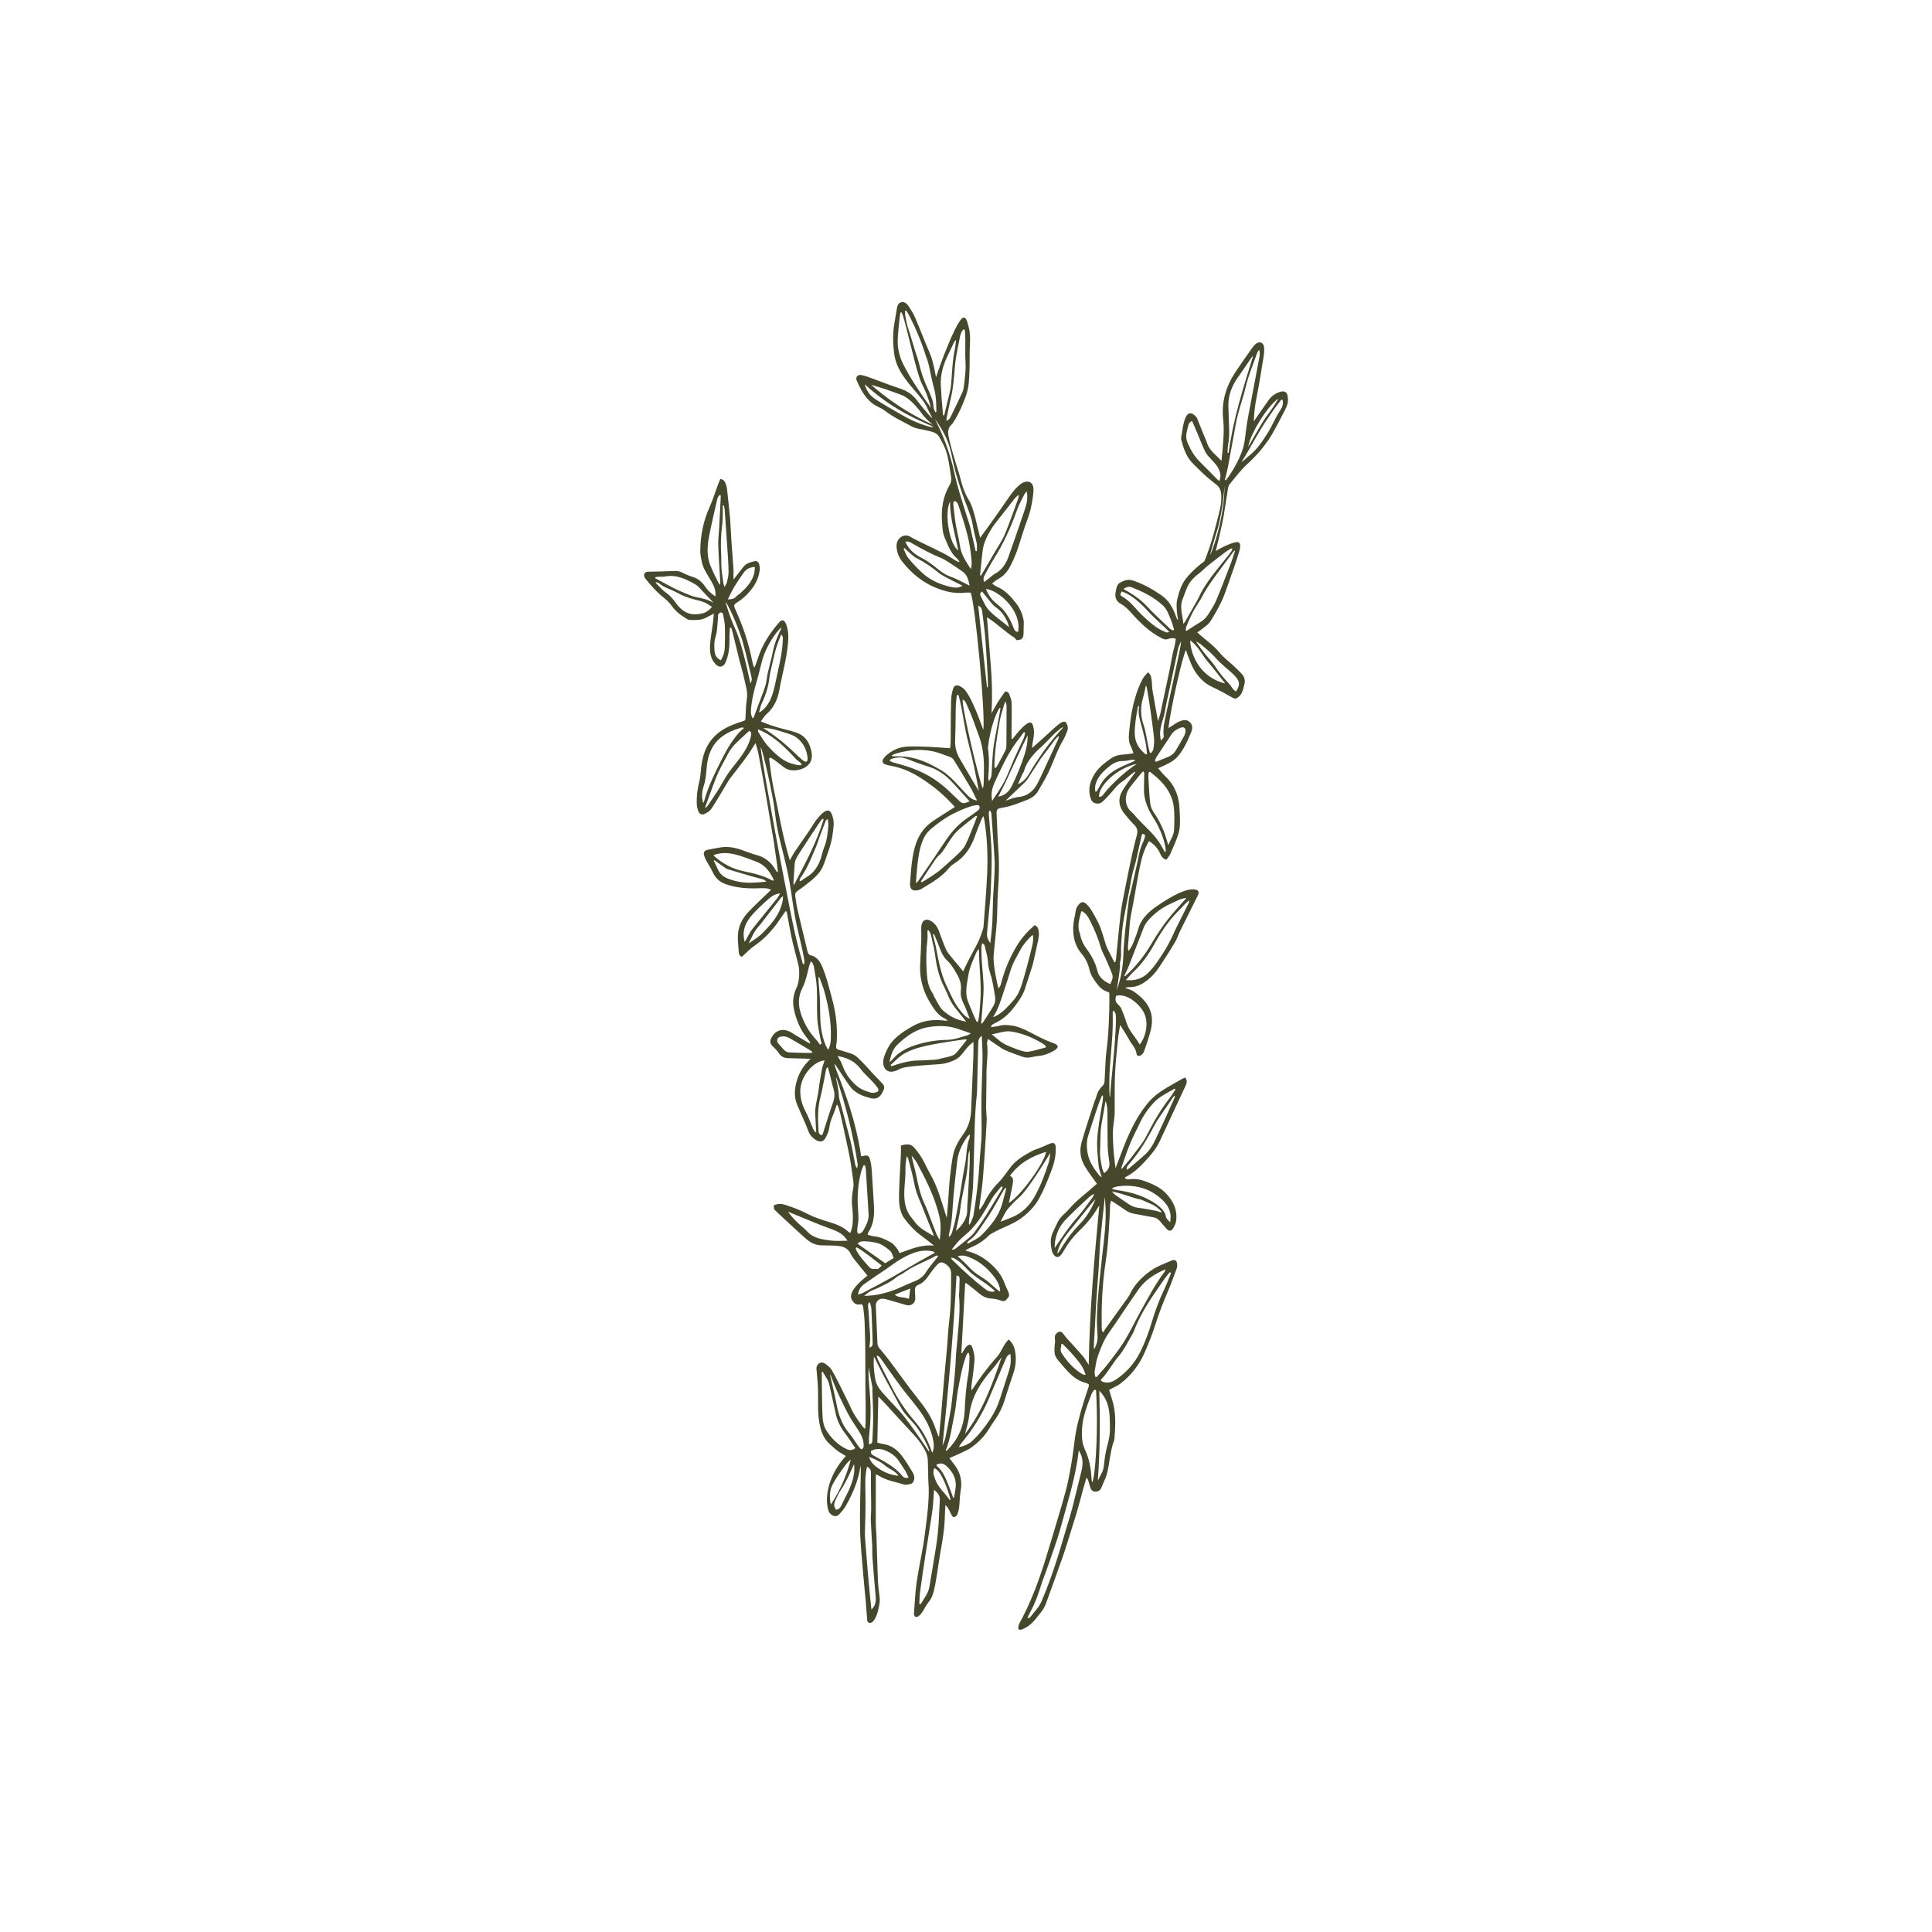 <?xml version="1.0" encoding="utf-8"?>
<!-- Generator: Adobe Illustrator 24.0.1, SVG Export Plug-In . SVG Version: 6.00 Build 0)  -->
<svg version="1.1" id="Слой_1" xmlns="http://www.w3.org/2000/svg" xmlns:xlink="http://www.w3.org/1999/xlink" x="0px" y="0px"
	 viewBox="0 0 3000 3000" style="enable-background:new 0 0 3000 3000;" xml:space="preserve">
<style type="text/css">
	.st0{fill:none;}
	.st1{fill:#45482A;}
</style>
<rect class="st0" width="3000" height="3000"/>
<g>
	<g>
		<path class="st1" d="M1573.77,2089.88c-2.27-4.78-5.33-8.03-7.43-9.93c-8.4,7.6-10.98,19.03-18.39,27.19
			c-7.4,8.16-14.31,16.8-20.94,25.6c-6.43,8.54-12.24,17.54-18.32,26.34c-0.67-3.2-0.38-5.97-0.04-8.74
			c1.6-12.97,3.8-25.9,4.58-38.91c0.37-6.18-1.25-12.75-3.23-18.72c-1.96-5.91-5.2-6.1-9.63-1.45c-1.39,1.46-2.38,3.31-3.48,5.02
			c-1.07,1.66-2.06,3.37-3.08,5.06c-0.34-0.09-0.68-0.19-1.02-0.28c1.97-36.1,3.94-72.19,5.93-108.66c1.41,0.42,2.24,0.45,2.76,0.86
			c6.25,4.92,12.56,9.76,18.62,14.91c5.23,4.45,10.83,7.53,17.87,8.07c4.79,0.37,9.73,1.03,14.21,2.64
			c3.88,1.4,6.98,2.81,10.39-0.74c4.86-5.05,5.41-6.89,2.8-12.9c-1.74-4-3.78-7.88-5.24-11.98c-5.55-15.6-16.25-27.1-29.15-36.79
			c-9.06-6.81-19.24-11.49-32.28-14.63c3.89-2.16,6.1-3.7,8.52-4.69c10.84-4.42,20.47-10.58,28.64-19.03
			c1.36-1.41,3.34-2.26,5.08-3.28c14.5-8.54,30.98-13.07,44.82-23.19c11.64-8.51,21.27-18.73,28.01-31.01
			c7.26-13.2,12.81-27.41,18.3-41.5c4.28-10.98,7.37-22.44,7.26-34.46c-0.03-3,0.25-7.36-2.33-9.13c-2.9-1.99-7.34,0.51-17.15,4.81
			c-12.95,5.68-11.39,3.72-17.79,7.23c-11.69,6.4-23.37,13.04-31.92,23.68c-6.57,8.18-12.11,17.34-19.49,24.68
			c-10.02,9.97-17.35,21.42-23.58,33.86c-1.43,2.84-3.52,5.36-6.01,9.07c-0.38-2.35-0.68-3.1-0.59-3.79
			c1.93-14.96,4.51-29.86,5.73-44.88c2.39-29.37,4.19-58.8,5.86-88.22c0.42-7.39-0.89-14.86-0.86-22.29
			c0.05-17.71,0.68-35.42,0.58-53.12c-0.08-15.37,2.96-30.67,0.91-46.09c-0.26-1.96,0.75-4.1,1.39-7.19
			c4.7,3.22,8.22,5.72,11.84,8.08c4.92,3.23,9.61,7,14.93,9.37c8.65,3.86,17.71,6.77,26.61,10.08c4.44,1.65,8.91,1.88,13.59,0.85
			c13.46-2.97,14.87-1.56,22.66-4.3c2-0.7,19.28-6.88,18.63-12.57c-0.32-2.82-4.93-4.4-7.5-5.32c-27.41-9.82-43.85-24.39-64-27.05
			c-6.17-0.82-12.11-1.46-18.26,0.23c-4.45,1.22-9.14,1.59-13.72,2.33c0.3-2.08,0.86-2.92,1.61-3.53c0.99-0.8,2.05-1.59,3.2-2.1
			c12.97-5.79,23.23-14.79,31.58-26.17c6.38-8.69,12.99-17.21,16.26-27.73c2.12-6.83,4.45-13.6,6.62-20.42
			c2.1-6.59,4.46-13.12,6.12-19.82c2.46-9.89,4.28-19.93,6.6-29.86c1.58-6.77,3.21-13.45,1.86-20.5c-0.78-4.08-2.43-7.11-6.38-8.11
			c-10.58,9.33-19.62,19.27-26.82,30.96c-11,17.86-18.96,36.93-24.44,57.11c-0.88,3.25-1.41,6.74-4.68,9.95
			c-0.91-3.72-1.69-6.41-2.22-9.14c-1.41-7.3-3.01-14.58-3.97-21.94c-0.86-6.54-1.75-13.24-1.27-19.77
			c1.26-17.39,3.65-34.7,4.84-52.1c1.08-15.85,0.68-31.81,1.83-47.66c1.53-21.01,2.25-41.95,0.73-63
			c-1.33-18.42-1.84-36.9-2.75-55.35c-0.45-9.07,0.34-10.2,9.12-11.62c13.52-2.18,26.09-7.43,38.69-12.38
			c6.66-2.62,12.75-6.9,16.49-13.35c6.03-10.41,12.34-20.74,17.35-31.65c7.26-15.82,12.58-32.51,21.65-47.54
			c2.5-4.14,4.13-8.83,6.01-13.32c0.9-2.16,1.43-4.32,1.12-6.98c-0.3-2.59-1.63-6.69-4.08-7.94c-4.65-2.37-12.84,5.76-26.81,18.59
			c-5.86,5.37-14.2,12.92-24.51,21.87c-0.01-3.51,0.57-6.7,1.15-9.89c1.27-7.08,2.74-14.13,1.1-21.37
			c-0.91-4.04-1.63-6.98-3.69-7.96c-3.44-1.63-10.99,2.08-28.96,25.19c-0.5-0.09-0.99-0.18-1.49-0.27c0-3.71-0.02-7.42,0-11.13
			c0.08-14.89,0.44-29.78,0.08-44.66c-0.11-4.44-1.89-8.94-3.49-13.2c-0.97-2.57-2.95-4.89-6.73-4.23
			c-3.68,5.35-7.65,10.7-11.16,16.34c-3.46,5.56-6.46,11.41-9.77,17.33c1.36-25.21,0.9-49.77-1.17-74.34
			c-2.06-24.41-3.89-48.84-5.94-74.8c15.87,9.8,27.85,22.47,42.44,31.5c1.4,0.87,2.21,2.68,3.23,3.96
			c8.28-0.04,10.97-2.51,11.12-10.03c0.11-5.1,0.28-10.21,0.34-15.31c0.03-2.03,0.12-4.13-0.29-6.1
			c-1.93-9.37-5.44-17.85-11.47-25.62c-8.3-10.7-17.07-20.43-29.82-25.86c-2.46-1.05-4.6-2.84-7.7-4.81
			c3.56-2.74,5.94-5.12,8.78-6.64c7.96-4.24,14.12-10.42,18.3-18.13c4.5-8.3,8.47-16.99,11.63-25.88
			c5.75-16.18,10.09-32.88,16.26-48.89c4.21-10.93,6.66-22.06,8.23-33.48c1.42-10.3,2.51-19.29-2.59-23.36
			c-1.99-1.59-4.19-1.87-4.94-1.96c-11.96-1.52-25.73,18.79-30.93,26.41c-10,14.64-23.69,34.2-43.19,60.85
			c-0.75-3.09-1.28-5.28-1.8-7.48c-5.25-22.16-8.07-33.19-10.58-40.02c-4.81-13.05-6.45-10.84-12.47-26.01
			c-4.57-11.52-3.84-13.35-8.43-27.96c-1.93-6.15-16.41-51.5-16.42-62.14c0-3.92,1.37-6.82,1.37-6.82c0.7-1.48,0.94-2.7,3.34-4.75
			c1.89-1.62,3.23-3.94,4.58-6.09c7.53-11.97,13.13-24.92,17.96-38.11c2.61-7.15,4.27-14.88,4.89-22.47
			c1.07-13,1.35-26.09,1.29-39.14c-0.11-22.78,2.24-30.71-1.27-45.32c-1.91-7.97-3.63-15.12-7.41-15.72
			c-2.26-0.36-7.73,1.2-25.11,43.09c-8.6,20.72-14.59,38.02-18.34,49.5c-0.57-2.42-0.84-3.34-1.01-4.29
			c-2.13-11.6-4.4-23.08-9.18-34.05c-7.78-17.86-14.6-36.14-22.31-54.03c-2.81-6.52-6.7-12.64-10.69-18.55
			c-2.46-3.64-6.31-6.59-11.12-5.37c-5.03,1.27-5.84,6.11-6.66,10.38c-1.44,7.56-2.5,15.18-3.83,22.76
			c-2.69,15.32-2.3,30.71-0.37,46.01c2.53,20.11,13.22,33.81,16.54,38.59c10.25,14.8,28.42,32.53,33.6,43.56
			c0.67,1.42,2.15,4.93,4.88,10.21c2.78,5.39,4.33,7.74,3.99,7.99c-0.69,0.52-8.27-8.46-11.98-12.87
			c-12.46-14.8-12.65-16.54-17.19-20.78c-5.02-4.69-10.86-8.86-24.09-13.15c-13.4-4.35-26.47-9.68-39.73-14.46
			c-5.51-1.99-11.04-4.21-16.76-5.26c-6.45-1.18-9.75,3.42-7.04,9.32c2.78,6.05,5.65,12.13,9.2,17.74
			c5.82,9.19,12.94,17.16,23.13,21.93c4.16,1.95,8.28,4.22,11.94,6.99c12.96,9.83,27.64,16.63,41.84,24.28
			c2.45,1.32,2.78,1.21,4.24,1.63c1.21,0.35,2.06,0.72,2.23,0.78c2.57,1.02,21.39,3.47,29.11,7.37c4.76,2.4,7.46,7.81,12.87,18.64
			c6.33,12.67,8.07,25.13,11.75,50.01c0.11,0.77,0.38,2.64,0.07,5.03c-0.33,2.52-1.22,4.93-2.63,7.38
			c-10.28,17.72-13.07,37.15-11.52,57.22c0.62,8.08,0.61,16.34,4.04,24.1c5.17,11.71,9.05,24.08,19.48,32.67
			c1.58,1.3,2.5,3.39,3.73,5.11c-2.68-0.1-4.37-1.11-6.04-2.11c-6.37-3.82-12.56-8-19.15-11.4c-11.16-5.76-22.59-10.98-33.86-16.53
			c-5.98-2.94-12.03-5.8-17.73-9.22c-9.63-5.78-21.13,2.57-21.16,13.93c-0.02,10.15,3.81,18.61,9.84,26.07
			c14.04,17.38,30.86,31.22,51.9,39.64c14.28,5.72,28.75,9.11,44.21,7.34c3.01-0.35,6.1-0.05,9.07-0.05
			c7.18,15.82,23.37,191.73,19.65,212.87c-3.72-9.78-7.16-19.68-11.21-29.32c-12.1-28.83-18.19-34.02-21.52-36.24
			c-2.04-1.36-7.07-4.62-10.71-2.79c-1.91,0.96-2.73,2.97-3.28,4.51c-3.5,9.76-3.36,19.89-3.36,25.72c0,7.62-0.13,2.75-0.28,14.69
			c-0.17,14.08-0.11,28.16-0.25,42.24c-0.03,3.22-0.56,6.43-0.89,9.92c-6.17-0.44-11.49-0.88-16.83-1.2
			c-11.66-0.7-19.12-1.23-26.06-1.38c-20-0.44-30.01-0.66-40.05,3.59c-10.02,4.24-23.32,13.69-21.75,20.42
			c1.6,6.87,16.9,3.1,42.61,15.53c9.52,4.6,15.84,8.56,25.3,15.06c11.75,8.07,27.7,20.6,44.15,39.14c-2.27,1.46-3.54,2.28-4.81,3.1
			c-9.26,5.94-18.59,11.79-27.77,17.86c-13.01,8.59-22.19,19.93-27.48,34.95c-7.21,20.47-7.69,41.75-9.6,62.9
			c-0.05,0.51-0.01,1.03,0.01,1.54c0.37,7.32,3.61,10.14,10.95,9.16c2.24-0.3,4.63-0.94,6.52-2.11
			c15.21-9.39,31.21-17.71,42.67-32.16c2.35-2.96,5.51-5.48,8.74-7.49c16.26-10.14,25.94-25.06,32.11-42.77
			c2.86-8.2,6.2-16.23,9.43-24.3c0.92-2.29,2.24-4.42,3.37-6.63c2.12,6.14,2.63,12.15,3.38,18.12c2.88,22.96,3.72,46.07,2.76,69.11
			c-1.18,28.43-3.77,56.8-5.85,85.18c-0.15,2.03-1.02,3.88-1.84,6.53c-6.05,19.67-13.19,27.86-26.03,54.55
			c-0.83,1.73-2.1,4.39-3.6,7.67c-6.76-8.12-13.05-15.51-19.14-23.06c-2.71-3.36-5.7-6.74-7.4-10.62
			c-3.98-9.12-7.37-18.5-10.78-27.86c-2.74-7.52-6.9-13.8-14.26-17.37c-5.85-2.83-10.85-0.68-12.75,5.47
			c-0.74,2.39-0.81,5.04-0.85,7.58c-0.08,5.12,0.27,10.25,0.09,15.37c-0.46,13.32-0.99,26.64-1.71,39.95
			c-1.43,26.37,7.36,49.4,22.68,70.33c3.98,5.45,8.64,10.13,14.86,13.09c1.67,0.79,3.1,2.08,5.53,3.76c-2.28,0-3.3,0.11-4.29-0.02
			c-17.75-2.37-34.66-0.54-50.55,8.61c-16.18,9.32-31.74,19.12-39.9,36.96c-3.19,6.98-6.55,13.89-5.52,22.05
			c1,7.94,6.94,12.94,14.86,11.45c4.87-0.91,8.4-2.78,9.34-3.36c5.75-3.56,16.61-4.58,38.16-6.39c23.77-2,29.22-1.03,40.72-5.1
			c5.5-1.95,10.02-3.6,14.66-7.68c5.45-4.79,7.06-8.74,13.93-16.37c2.21-2.46,5.01-4.39,8.21-7.14c0,8.11,0.22,14.77-0.04,21.42
			c-1.12,28.45-2.41,56.9-3.57,85.35c-0.53,13.06-4.07,25.01-11.71,35.82c-7.28,10.29-14.04,21.07-16.4,33.67
			c-2.17,11.58-3.66,23.31-4.85,35.04c-1.32,13.01-1.95,26.08-2.92,39.12c-0.54,7.17-1.16,14.34-1.86,22.85
			c-1.08-3.3-1.71-5.23-2.33-7.16c-6.47-20.28-12.01-40.9-22.62-59.62c-3.42-6.02-6.49-12.24-9.56-18.45
			c-4.35-8.79-9.74-16.75-16.32-24.12c-3.81-4.27-7.91-5.19-12.87-4.72c-2.47,0.23-4.88,1.04-7.56,1.64c0,4.98,0.18,9.54-0.03,14.08
			c-0.91,19.46-2.26,38.91-2.8,58.38c-0.4,14.4-0.44,29.26,8.67,41.43c7.32,9.79,15.66,18.9,25.79,26.15
			c6.5,4.65,12.65,9.79,19.88,15.42c-20.15-2.09-36.44,5.79-53.58,11.49c-1.29-2.23-2.62-5.31-4.65-7.83
			c-2.54-3.14-5.21-6.59-8.61-8.51c-8.24-4.67-16.85-8.72-26.56-9.69c-3.19-0.32-6.3-1.47-9.75-2.31c0.45-1.79,0.45-2.89,0.96-3.66
			c8.54-12.89,9.78-27.24,8.78-42.15c-1.19-17.65-2.05-35.33-3.26-52.98c-0.37-5.35-0.99-10.76-2.22-15.97
			c-2.06-8.7-4.19-9.65-13.14-7.15c-0.4,0.11-0.87-0.06-1.21-0.09c-2.09-13.85-5.78-34.3-12.53-58.52
			c-12.98-46.57-30.67-83.43-28.57-84.39c0.6-0.27,2.19,2.66,11.98,17.31c12.01,17.96,13.98,20.06,16.05,21.96
			c9.75,8.94,19.52,11.09,25.76,12.98c9.86,2.99,16.24,0.22,20.54-8.89c0.44-0.93,0.85-1.87,1.34-2.78
			c2.13-3.94,1.3-7.47-1.62-10.57c-4.56-4.85-9.26-9.56-13.81-14.42c-4.37-4.67-8.53-9.52-12.93-14.16
			c-4.03-4.26-8.11-8.49-12.43-12.45c-6.31-5.79-14.79-6.79-22.45-9.57c-3.33-1.21-8.01-1.52-9.61-3.9
			c-1.54-2.29,0.09-6.72,0.32-10.21c0.05-0.77,0.08-1.54,0.12-2.31c1.01-20.09-1.04-39.89-5.99-59.36
			c-2.84-11.17-5.81-22.31-9.02-33.38c-1.92-6.61-4.16-13.15-6.7-19.54c-3.69-9.27-8.4-17.7-19.51-19.96
			c-1.36-0.28-2.87-2.11-3.44-3.56c-1.12-2.84-1.67-5.91-2.39-8.9c-4.72-19.66-9.54-39.31-14.06-59.02
			c-1.54-6.69-2.38-13.55-3.38-20.36c-0.51-3.5,0.47-5.99,3.91-8.27c7.46-4.94,14.46-10.61,21.45-16.23
			c3.38-2.71,6.41-5.88,9.42-9.02c9.06-9.46,11.45-22.19,15.8-33.81c3.83-10.22,6.78-20.9,7.86-31.88
			c0.63-6.38,2.44-13.92-0.08-22.83c-1.14-4.01-2.65-9.38-6.47-10.55c-5.35-1.65-11.98,5.93-17.33,12.04
			c-5.37,6.13-4.66,7.16-14.61,21.67c-6.95,10.14-14.08,20.16-20.95,30.36c-2.58,3.84-4.64,8.03-7.47,13.02
			c-11.51-38.06-17.42-76.06-25.53-113.55c-3.13-14.48-4.46-29.34-6.59-44.04c-0.03-0.21,0.18-0.47,0.31-0.68
			c0.13-0.22,0.28-0.44,0.47-0.6c0.19-0.16,0.44-0.26,1.2-0.68c1.87,1.13,4.12,2.27,6.14,3.74c10.67,7.75,13.64,10.89,17.85,13.27
			c11,6.23,31.65,2.13,38.11-10.01c4.79-8.99,0.75-20.44-0.52-24.06c-0.65-1.83-2.38-6.72-6.19-11.45
			c-11.77-14.59-30.09-11.26-66.86-26.25c-1.45-0.59-2.62-1.09-3.34-1.39c3.18-4.15,5.45-8.34,8.81-11.28
			c11.21-9.81,17.16-22.6,19.7-36.63c4.38-24.19,11.3-47.89,13.57-72.51c0.98-10.67,0.98-20.92-3.04-31.01
			c-2.51-6.3-6.26-7.36-10.64-2.35c-14.83,16.96-26.81,35.61-33.5,57.35c-1.26,4.09-2.96,8.03-4.86,13.13
			c-1.05-2.15-1.62-2.99-1.89-3.91c-0.58-1.97-1.08-3.96-1.47-5.97c-5.36-27.86-14.41-54.52-26.11-80.31
			c-3.02-6.67-2.99-7.78,3.47-11.82c7.95-4.97,14.47-11.28,20.37-18.5c7.52-9.19,12.31-19.5,13.87-31.17
			c0.45-3.39-0.25-7.17-1.38-10.44c-0.59-1.69-3.6-4.01-4.98-3.69c-5.13,1.16-10.75,2.32-14.84,5.32
			c-4.6,3.38-7.81,8.69-11.51,13.25c-2.71,3.34-5.24,6.83-7.86,10.25c-0.7-5.51,0.1-10.34-0.18-15.1
			c-0.93-15.61-2.33-31.19-3.4-46.79c-0.75-10.99-1.01-22.01-1.96-32.97c-1.36-15.57-3.11-31.1-4.83-46.64
			c-0.28-2.52-1.13-5.01-1.97-7.43c-1.23-3.55-3.5-6.16-8.08-7.49c-1.24,2.81-2.58,5.47-3.61,8.24
			c-4.38,11.78-7.97,23.92-13.13,35.34c-9.91,21.92-14.51,44.81-14.62,68.68c-0.02,5.32,1.12,10.69,2.15,15.96
			c2.26,11.62,9.36,20.97,14.99,30.99c3.95,7.03,7.44,14.13,6.35,23.49c-5.74-4.2-10.56-7.74-14.15-12.99
			c-5.08-7.43-10.89-14.1-20.09-17c-6.08-1.91-12.05-4.42-17.73-7.32c-4.13-2.11-8.14-2.45-12.6-2.25c-13.3,0.6-26.61,1-39.93,1.15
			c-3.1,0.04-5.28,1.32-6.04,3.67c-0.57,1.78-0.02,4.65,1.16,6.15c8.91,11.29,18.33,22.08,29.79,31.01
			c4.77,3.71,9.1,8.33,12.59,13.27c6.13,8.67,14.59,14.25,23.32,19.64c1.25,0.77,2.91,1.16,4.4,1.18c8.2,0.13,16.5,0.62,24.16-3.21
			c4.06-2.03,8.02-4.28,12.63-6.76c-0.48,5.37-0.78,10.4-1.42,15.38c-1.41,10.93-3.57,21.8-4.34,32.77
			c-0.78,11.1,0.34,22.07,8.81,30.8c4.98,5.13,10.79,4.66,14.43-1.57c0.9-1.53,1.41-3.3,2.06-4.97c4.9-12.49,4.96-25.57,4.82-38.7
			c-0.04-3.88,0.41-7.77,0.64-11.65c0.69-0.07,1.37-0.14,2.06-0.21c0.75,2.59,1.58,5.15,2.23,7.76c3.5,14.18,6.89,28.39,10.44,42.55
			c1.93,7.7,4.2,15.32,6.11,23.02c1.73,6.97,3.14,14.01,4.78,21c1.24,5.29,1.52,10.44,0.73,15.96c-1.31,9.09-1.72,18.33-2.04,27.53
			c-0.21,6.16,0.14,6.16-5.71,8.02c-12.49,3.97-24.57,8.48-35.24,16.64c-17.83,13.63-25.36,32.2-27.87,53.58
			c-0.9,7.62-1.08,15.44-2.99,22.82c-3.05,11.82-4.44,23.68-3.87,35.79c0.15,3.27,0.95,6.62,2.09,9.69
			c1.94,5.24,5.17,7.08,10.18,4.81c4.02-1.82,8.34-4.66,10.67-8.25c8.91-13.71,17.07-27.92,25.52-41.93c1.05-1.74,2.1-3.49,3.33-5.1
			c2.77-3.67,5.68-7.24,8.49-10.88c4.21-5.45,8.44-10.9,12.58-16.41c2.9-3.87,5.77-7.79,8.46-11.81c3.07-4.58,5.93-9.29,9.89-15.52
			c1.87,6.93,3.57,11.95,4.55,17.12c3.85,20.39,7.58,40.81,11.13,61.25c4.39,25.25,8.57,50.54,12.83,75.81
			c0.09,0.51,0.16,1.01,0.24,1.52c1.65,11.67,3.33,23.33,4.94,35.01c0.42,3.06,0.65,6.15,1.01,9.65c-1.3-0.47-1.62-0.48-1.75-0.65
			c-0.62-0.8-1.27-1.58-1.76-2.46c-6.7-12.01-16.43-19.97-29.92-23.51c-7.15-1.88-14.09-4.6-21.05-7.15
			c-11.22-4.12-22.65-6.49-34.62-4.54c-6.56,1.06-13.1,2.31-19.62,3.59c-5.47,1.07-7.33,4.11-5.67,9.42
			c0.84,2.67,1.97,5.29,3.31,7.75c3.31,6.07,7.26,11.82,10.12,18.09c4.36,9.52,11.31,15.27,21.2,18.63
			c16.35,5.55,33.08,6.55,50.06,5.94c6.33-0.23,12.64-0.64,18.91,2.07c-0.7,0.93-1.08,1.59-1.6,2.1
			c-11.19,10.87-22.79,21.37-33.5,32.7c-9.53,10.09-15.75,22.33-16.25,36.48c-0.31,8.68,0.89,17.41,1.42,26.11
			c0.18,2.94,1.05,5.45,4.76,7c3.25-3.05,6.51-6.23,9.89-9.27c2.65-2.38,5.3-4.82,8.24-6.81c16.58-11.26,29.97-25.58,40.98-42.24
			c2.85-4.31,5.94-8.46,9.3-13.23c0.92,1.79,1.44,2.42,1.58,3.13c2.16,11.59,4.13,23.22,6.43,34.78c1.9,9.53,3.75,16.41,4.92,20.92
			c4.68,18.08,7.01,27.12,7.33,29.85c0,0,2.14,18.45-3.7,30.81c-0.05,0.11-0.16,0.35-0.33,0.7c-5.18,10.84-6.23,22.42-3.59,33.8
			c3.66,15.79,9.59,30.82,20.14,43.58c1.85,2.23,3.44,4.68,5.14,7.02c-0.41,0.46-0.81,0.93-1.22,1.39
			c-7.41-4.37-14.83-8.72-22.23-13.11c-2.86-1.7-5.52-3.78-8.51-5.19c-12.14-5.71-23.01-1.65-28.79,10.26
			c-2.21,4.54-1.87,8.22,1.73,11.85c3.61,3.63,7.47,7.2,10.23,11.44c3.32,5.11,7.75,7.36,13.42,7.61
			c8.97,0.38,17.95,0.48,26.93,0.75c2.94,0.09,5.88,0.34,8.82,0.51c-11.41,10.38-18.46,22.13-22.15,36.68
			c-3.04,12-3.38,23.23,1.37,34.54c5.85,13.91,12.29,27.59,17.7,41.67c1.23,3.21,2.88,5.72,4.86,7.72c0.79,0.8,8.72,9.25,15.82,7.14
			c4.15-1.23,6.03-5.48,8.6-11.31c3.99-9.02,1.91-11.86,6.33-23.52c1.85-4.89,1.88-4.26,3.84-9.5c3.66-9.81,3.6-12.15,4.59-12.25
			c2.74-0.28,7.73,24.44,15.53,60.75c3.16,14.72,5.88,27.11,7.96,44.49c1.34,11.22,3.16,16.96,1.79,24.15
			c-1.82,9.59-2.8,19.29-1.6,29.1c0.53,4.33,0.81,8.7,0.94,13.06c0.27,9.19,0.01,18.34-3.84,27.16c-1.02-0.37-1.9-0.43-2.37-0.89
			c-8.95-8.74-20.25-12.58-31.89-16.16c-10.76-3.31-21.7-6.73-31.63-11.89c-11.46-5.96-23.23-10.61-35.48-14.43
			c-6.15-1.92-11.91-1.89-17.59,0.87c0.26,6.09,0.28,6.07,4,9.39c1.34,1.19,2.54,2.55,3.86,3.77
			c14.14,13.02,28.12,26.24,42.54,38.95c6.18,5.44,13.57,9.4,22.1,9.89c8.19,0.46,16.43,0.05,24.6,0.66
			c9.47,0.7,18.21,3.08,22.62,13.04c1.33,3,3.43,5.72,5.5,8.33c6.64,8.38,13.43,16.65,20.31,25.13
			c-2.48,1.87-18.17,13.84-23.54,24.66c-2.43,4.89-2.07,8.17-1.9,9.21c0.39,2.49,1.73,4.84,4.14,7.66c3.57,4.17,8.18,3.3,12.89,2.85
			c0.68,1.61,1.62,2.96,1.78,4.39c0.87,7.89,1.93,15.78,2.22,23.7c0.61,16.91,1.05,33.82,1.07,50.74
			c0.07,42.78,0.11,64.17,0.57,73.22c0.22,4.27-0.2,16.29-0.15,32.35c0.01,2.73-0.44,5.46-0.75,9.11c-1.51-1.31-2.35-1.83-2.9-2.56
			c-6.94-9.22-13.91-18.39-18.74-29c-4.14-9.09-8.56-18.07-13.04-27c-5.52-11-10.81-22.14-17.05-32.72
			c-2.47-4.19-6.84-7.64-11.04-10.35c-5.29-3.4-11.63,0-12.66,6.23c-0.33,1.96,0.13,4.07,0.28,6.1c0.72,9.97,1.92,19.93,2.09,29.91
			c0.34,19.7-1.36,39.43,4.06,58.88c2.72,9.78,7.05,18.03,14.66,24.63c3.87,3.36,7.52,7.02,11.63,10.06c4.04,2.98,8.54,5.34,12.88,8
			c-9.59,10.3-15.37,20.04-18.8,26.83c-15.69,31.08-10.22,55.9-7.05,60.68c2.06,3.11,5.07,4.61,5.07,4.61
			c4.18,2.17,7.72,1.29,10.47-1.68c3.8-4.1,7.59-8.43,10.31-13.26c10.97-19.49,19.74-39.86,22.74-62.39
			c0.43,3.38,0.47,6.7,0.42,10.02c-0.46,29.49-1.73,58.99-1.15,88.46c0.46,23.56,3.06,47.08,4.92,70.6
			c1.11,14.06,2.7,28.08,3.96,42.13c0.78,8.68,1.37,17.38,1.99,26.07c0.22,3.13,0.16,6.8,4.22,7.04c0,0,1.18,0.08,2.41-0.46
			c8.02-3.49,11.54-23.51,11.54-23.51c0.67-3.8,2.17-9.12,1.35-15.72c-1.11-8.89-2.31-17.8-2.69-26.73
			c-0.97-22.81-1.46-45.64-2.22-68.46c-0.21-6.14-0.99-12.27-1.03-18.41c-0.12-18.71-0.01-37.42,0.01-56.13c0.01-6.8,0-13.6,0-21.39
			c2.53,1.21,3.94,1.72,5.17,2.5c11.7,7.52,25.47,9.2,38.33,13.37c2.91,0.94,6.57-0.18,9.84-0.65c3.09-0.45,4.67-2.53,5.72-5.51
			c1.95-5.56-0.28-10.17-2.98-14.54c-4.99-8.08-9.9-16.25-15.61-23.81c-7.3-9.68-16.71-16.56-29.18-18.38
			c-3.18-0.46-6.28-1.46-8.94-2.09c0.52-23.83,1.01-46.73,1.55-71.67c4.24,4.39,7.26,7.38,10.13,10.5
			c12.85,13.98,25.48,28.16,38.53,41.93c9.92,10.47,19.4,21.2,25.42,34.44c1.64,3.6,2.51,7.77,2.73,11.74
			c0.54,9.93,0.45,19.9,0.72,29.85c0.13,4.86,0.66,9.71,0.75,14.57c0.33,19.29-1.86,38.4-4.35,57.48
			c-1.26,9.66-2.31,19.36-3.94,28.96c-3.41,19.95-7.73,39.76-10.56,59.79c-2.25,15.96-2.91,32.16-4.09,48.26
			c-0.11,1.45,0.76,3.7,1.88,4.31c1.23,0.68,3.75,0.53,4.86-0.34c2.39-1.86,4.54-4.21,6.23-6.73c3.43-5.11,5.94-10.93,9.86-15.59
			c4.88-5.8,6.93-12.58,8.57-19.5c2.06-8.71,3.32-17.62,4.77-26.47c1.66-10.12,2.92-20.31,4.78-30.4
			c3.63-19.71,6.78-39.45,7.13-59.54c0.08-4.48,0.47-8.95,0.78-14.65c6.68,5.63,7.13,13.67,11.87,18.58
			c3.76,0.17,5.82-1.71,6.79-4.53c1.15-3.34,2.23-6.81,2.62-10.31c0.96-8.66,0.84-17.49,2.38-26.03
			c2.67-14.81-0.34-27.94-9.31-39.85c-2.56-3.4-5.17-6.75-8.23-10.74c6.57-2.91,12.62-5.4,18.49-8.23
			c5.51-2.65,11.26-5.1,16.17-8.64c10.46-7.54,19.42-16.71,26.38-27.69c3.15-4.98,6.24-10.02,9.64-14.82
			c6.73-9.51,11.82-19.72,15.19-30.93c4.21-14,9.02-27.82,13.6-41.72c3.21-9.75,4.44-19.52,3.27-29.29
			C1576.35,2099.2,1576.08,2094.76,1573.77,2089.88z M1571.69,1601.91c16.93,3.08,32.34,9.41,46.89,18.26
			c1.52,0.93,2.93,2.06,4.32,3.2c0.57,0.47,0.93,1.19,1.34,1.75c-0.23,0.55-0.33,1.32-0.61,1.39c-8.88,2.32-17.69,5.21-26.72,6.57
			c-4.51,0.68-9.57-1.03-14.14-2.45c-5.85-1.82-11.42-4.49-17.16-6.68c-9.97-3.81-17.44-11.1-25.6-18.02
			C1550.78,1604.58,1560.52,1599.87,1571.69,1601.91z M1336.11,1659.51c5.46,7.33,12.58,13.42,18.85,20.17
			c2.77,2.98,5.47,6.07,7.83,9.38c2.32,3.25,1.48,5.97-2.3,7.06c-2.6,0.75-5.71,1.17-8.24,0.47c-8.38-2.31-16.36-5.38-23.1-11.46
			c-9.87-8.91-17.17-19.22-21.4-31.9c-1.5-4.49-4.45-8.49-7.16-13.49C1315.05,1642.43,1327.19,1647.54,1336.11,1659.51z
			 M1092.42,952.08c-0.47,0.18-1.01,0.18-1.5,0.3c-18.45,4.37-30.42-0.48-42.55-17.55c-4.2-5.91-9.01-10.99-15.01-15.16
			c-3.94-2.74-7.17-6.52-10.68-9.88c-1.61-1.54-3.1-3.2-4.64-4.8c0.2-0.31,0.39-0.62,0.59-0.94c1.39,0.37,3.15,0.31,4.11,1.16
			c7.84,7.01,18.04,9.48,27.04,14.22c4.3,2.27,8.58,4.66,13.09,6.42c5.43,2.12,11.01,3.95,16.67,5.31
			c7.49,1.81,14.92,3.59,21.34,8.14c1.44,1.02,2.93,1.97,4.65,3.13C1101.32,947.58,1097.2,950.28,1092.42,952.08z M1081.77,927.43
			c-7.16-1.3-13.99-4.68-20.83-7.45c-5.45-2.21-10.8-4.72-16.03-7.43c-9.26-4.8-18.39-9.84-27.58-14.78
			c0.11-0.52,0.22-1.03,0.34-1.55c1.57-0.21,3.13-0.53,4.7-0.61c3.33-0.17,6.75,0.22,9.98-0.4c18.02-3.48,33.19,4.03,47.93,12.55
			c4.06,2.35,7.07,6.55,10.45,10.02c5.15,5.29,10.19,10.67,15.28,16.02c0.68,0.72,1.32,1.47,1.97,2.21
			C1099.69,931.03,1090.94,929.09,1081.77,927.43z M1272.26,1517.36c2.62,7.34,5.69,14.56,7.78,22.04
			c6.63,23.74,10.89,47.87,10.14,72.66c-0.18,6.12-0.9,12.11-4.26,18.15c-5.13-8.32-7.6-16.76-9.53-25.78
			c-3.48-16.24-2.67-32.54-3.08-48.87c-0.25-9.95-1.35-19.88-2.04-29.82c-0.19-2.68-0.26-5.37-0.39-8.06
			C1271.33,1517.57,1271.79,1517.47,1272.26,1517.36z M1285.19,1271.93c0.4,3.13,1.31,6.29,1.1,9.37
			c-0.82,11.76-2.05,23.45-6.57,34.57c-2.11,5.2-3.17,10.81-4.88,16.19c-4.01,12.61-10.8,23.14-22.54,30.02
			c-3.23,1.89-6.2,4.24-9.29,6.38c-0.47-0.29-0.95-0.59-1.42-0.88c0.21-1.13,0.07-2.52,0.68-3.36c9.4-12.96,15.86-27.44,21.84-42.17
			c1.15-2.85,2.54-5.6,3.61-8.48c2.03-5.47,3.88-11.01,5.85-16.51c0.95-2.65,1.99-5.26,2.99-7.89c1.82-4.75,3.61-9.52,5.47-14.25
			C1282.47,1273.83,1283.15,1272.85,1285.19,1271.93z M1232.1,1369.73c0.56-9.19,1.15-18.39,1.78-27.57
			c0.49-7.25,4.6-13.07,8.26-18.82c10.56-16.58,21.61-32.84,32.5-49.21c0.67-1.01,1.63-1.84,2.45-2.76c0.63,0.3,1.27,0.61,1.9,0.91
			c-10.86,35.65-28.53,68.26-46.5,102.55C1232.27,1372.06,1232.03,1370.89,1232.1,1369.73z M1216.94,1136.96
			c12.01,3.6,15.74,5.5,17.9,6.93c2.7,1.79,12.6,8.57,16.77,21.72c0.6,1.88,4.64,14.63,0.89,16.87
			c-4.47,2.67-15.57-12.17-37.65-30.44c-11.84-9.8-22.37-16.88-29.6-21.43C1196.55,1130.2,1206.71,1133.89,1216.94,1136.96z
			 M1215.53,993c-0.43,15.46-3.34,30.53-6.8,45.54c-2.3,9.98-4.1,20.09-6.56,30.03c-3.43,13.83-8.21,27.02-20.31,36
			c-0.58,0.43-1.26,0.73-3.27,1.86c1.57-5.45,2.25-10.02,4.15-14c6.19-12.96,10.6-26.32,12.07-40.7c0.59-5.83,2.22-11.56,3.54-17.3
			c2.13-9.22,4.07-18.51,6.7-27.59c2.05-7.04,5.04-13.8,7.94-21.57C1216.14,988.13,1215.6,990.63,1215.53,993z M1140.01,911.52
			c4.47-7.47,9.36-14.69,14.39-21.79c4-5.65,9.43-9.12,17.8-9.35c-0.4,3.75-0.36,7-1.13,10.05c-3.39,13.29-12.53,22.62-22.25,31.47
			c-1.69,1.54-4.08,2.43-5.48,4.17c-3.31,4.1-7.65,4.57-13.2,4.6C1133.58,923.92,1136.43,917.5,1140.01,911.52z M1121.51,814.07
			c0.81-6.06,0.59-12.27,0.76-18.41c0.09-3.55,0.02-7.1,0.02-10.66c0.62-0.07,1.23-0.15,1.85-0.22c0.42,2.57,1.05,5.12,1.24,7.7
			c1.5,20.97,2.98,41.94,4.33,62.92c0.71,10.99,1.52,21.99,1.58,32.99c0.03,5.3-1.39,10.64-2.54,15.88
			c-0.45,2.07-1.93,3.91-3.59,7.12c-0.98-2.57-1.64-3.65-1.8-4.81c-1.11-8.1-2.4-16.19-3.05-24.33c-0.55-6.86-0.07-13.79-0.45-20.66
			C1118.95,845.69,1119.39,829.88,1121.51,814.07z M1102.77,877.36c-5.71-14.9-4.54-30.31-1.55-45.51
			c3.51-17.8,7.64-35.48,11.66-53.17c0.82-3.62,1.25-7.65,5.76-10.74c0.28,1.95,0.58,2.96,0.53,3.95
			c-0.78,15.86-1.58,31.71-2.43,47.57c-0.48,8.94-1.76,17.91-1.46,26.82c0.65,19.47,2.08,38.92,3.17,58.37
			c0.06,0.98,0.01,1.97-1.02,3.41c-1.38-2.56-2.88-5.07-4.12-7.7C1109.71,892.73,1105.78,885.22,1102.77,877.36z M1125.45,1005.88
			c-0.24,6.64-2.33,12.95-6.06,19.46c-6.85-3.17-9.41-8.34-9.84-14.43c-0.52-7.28-0.93-14.3,1.53-21.84
			c2.88-8.81,2.67-18.64,3.72-28.04c0.23-2.03-0.23-4.2,0.32-6.1c0.41-1.43,1.7-3.14,3.02-3.67c2.16-0.86,4.22,0.35,4.65,2.7
			c1.12,6.02,2.55,12.07,2.77,18.15C1125.96,983.35,1125.85,994.63,1125.45,1005.88z M1142.17,977.65
			c-5.97-12.88-8.34-20.06-13.06-34.4c-2.39-7.23-2.38-7.92-2.22-7.99c1.01-0.43,12.71,21.66,21.66,47.23
			c4.14,11.84,3.17,7.9,8.58,28.64c3.42,13.12,6.23,26.4,9.61,39.54c0.95,3.69,0.92,6.83-1.49,10.59
			C1154.31,1010.31,1147.02,988.1,1142.17,977.65z M1093.35,1244.34c-0.24,0.9-0.89,1.7-1.36,2.54c-2.98-9-2.01-17.77,0.64-25.96
			c3.3-10.18,3.92-20.55,4.91-30.98c0.95-10.04,3.44-19.64,8.26-28.58c6.47-12,16.7-19.83,28.7-25.48
			c5.3-2.49,10.98-4.19,16.55-6.07c1.25-0.42,2.75-0.06,4.47,0.52c-9.02,6.92-15.25,15.97-21.35,25.03
			c-4.41,6.54-8.04,13.62-11.76,20.59c-3.48,6.54-6.61,13.27-9.9,19.91C1104.79,1211.5,1097.89,1227.45,1093.35,1244.34z
			 M1166.09,1142.8c-2.43,11.2-7.77,21.14-14.25,30.35c-6.62,9.4-14.43,17.97-20.94,27.44c-6.06,8.83-10.91,18.49-16.63,27.57
			c-5.18,8.22-10.8,16.17-16.29,24.19c-0.47,0.69-1.43,1.06-3.41,2.46c5.61-15.47,10.45-29.6,15.87-43.5
			c3.23-8.28,6.87-16.48,11.21-24.23c5.94-10.61,10.49-22.22,19.21-31.05c7.26-7.34,15.02-14.19,22.54-21.23
			C1167.33,1137.28,1166.69,1140.05,1166.09,1142.8z M1170.58,1113.42c-0.24,0.64-0.85,1.15-1.65,2.21
			c-2.5-3.87-3.16-7.74-2.91-11.83c0.94-15.69,4.51-30.84,9.03-45.86c3.38-11.24,5.68-22.8,8.97-34.08
			c1.89-6.49,3.91-11.36,7.02-17.79c8.82-18.2,21.16-32.06,22.22-31.35c0.38,0.25-0.68,2.36-1.85,4.88
			c-4.68,10.09-8.45,17.96-11.82,34.71c-2.12,10.54-5.22,20.87-7.58,31.36c-1.34,5.97-1.51,12.24-3.22,18.08
			c-2.36,8.08-5.64,15.89-8.56,23.8C1177.03,1096.18,1173.83,1104.81,1170.58,1113.42z M1177.53,1136.82
			c-0.57-0.87-0.32-2.29-0.54-4.3c24.96,10.16,42.44,28.17,59.76,47.01c3.89,2.73,8.45,6.3,7.76,7.84
			c-0.96,2.14-11.91-0.05-20.64-3.65c-6.83-2.81-16.66-8.92-31.6-25.43C1186.49,1151.91,1182.3,1144.08,1177.53,1136.82z
			 M1183.96,1369.65c-5.37,0.39-10.73,0.85-16.11,1.03c-13.23,0.43-26.15-1.74-38.32-6.72c-6.62-2.71-12.18-7.48-15.12-14.6
			c-1.81-4.39-4.06-8.6-6.11-12.89c0.32-0.27,0.65-0.54,0.97-0.81c5.12,3.67,10.22,7.37,15.38,10.98c1.67,1.17,3.38,2.49,5.28,3.07
			c11.76,3.59,23.56,7.05,35.37,10.44c6.39,1.84,12.86,3.38,19.24,5.24c1.58,0.46,2.95,1.68,5.88,3.43
			C1187.2,1369.24,1185.59,1369.53,1183.96,1369.65z M1154.61,1352.84c-17.13-3.55-32.15-11.55-45.23-23.17
			c-0.53-0.47-0.85-1.18-1.36-1.9c14.06-5.32,27.77-3.1,41.28,1.16c8.78,2.77,17.37,6.13,25.98,9.43
			c13.37,5.12,20.62,15.86,26.6,28.77c-1.58,0-2.39,0.25-2.91-0.04C1185.13,1359.39,1169.94,1356.01,1154.61,1352.84z
			 M1161.25,1454.07c-1.65,2.83-3.23,5.7-4.84,8.55c-4.99-17.29,1.6-31.08,12.48-43.08c7.57-8.34,15.84-16.12,24.36-23.5
			c4.65-4.03,9.87-7.94,18.23-8.8c-2.06,3.36-3.21,5.79-4.84,7.83c-12.85,15.97-25.87,31.81-38.64,47.85
			C1165.32,1446.29,1163.44,1450.32,1161.25,1454.07z M1212.52,1408.84c-5.57,15.72-16.36,27.53-27.43,39.02
			c-6.46,6.7-14.62,11.75-22.62,17.05c4.6-8.69,8.07-17.88,14.65-25.33c3.04-3.44,5.85-7.09,8.67-10.72
			c9.07-11.69,18.08-23.42,27.15-35.1c0.43-0.55,1.19-0.84,3.06-2.11C1215.82,1398.43,1214.43,1403.44,1212.52,1408.84z
			 M1236.59,1458.6c-3.2-13.19-6.56-28.22-20.93-103.02c-1.89-9.84-2.84-14.76-3.71-19.37c-9.24-48.65-32.48-175.08-30.47-175.48
			c1.52-0.3,18.46,70.48,21.75,99.87c0.39,3.44,1.75,16.78,5.61,34.59c0.56,2.6,1.39,6.08,3.09,13.03
			c5.7,23.41,7.63,30.02,10.61,43.95c0.55,2.56,1.03,4.93,1.47,7.1c0,0,1.21,6.09,2.3,12.29c3.65,20.84,5.87,44.28,12.4,72.26
			c1.92,8.22,3.84,16.44,5.74,24.66c1.6,6.95,3.04,13.94,4.29,20.96c0.43,2.41,0.07,4.97,0.07,7.46c-0.68,0.07-1.36,0.13-2.04,0.2
			C1242.04,1480.56,1238.66,1467.15,1236.59,1458.6z M1242.45,1569.96c-3.25-11.86-2.41-23.93,3.22-35.21
			c5.32-10.66,7.76-22.18,10.49-33.63c0.61-2.55,1.66-4.99,2.51-7.49c0.64-0.03,1.27-0.07,1.91-0.1c1.08,2.38,2.74,4.67,3.15,7.16
			c1.79,10.84,4,21.69,4.58,32.62c0.86,16.32-0.11,32.74,0.8,49.06c0.58,10.38,3.13,20.66,4.9,30.96c0.42,2.43,1.25,4.78,1.89,7.17
			c-0.89,0.57-1.78,1.15-2.67,1.72c-1.62-2.26-3.01-4.73-4.9-6.73C1255.95,1602.43,1247.17,1587.2,1242.45,1569.96z
			 M1250.87,1634.97c-8.68-0.2-17.37-0.26-26.03-0.83c-2.29-0.15-4.9-1.51-6.6-3.12c-3.33-3.14-6.01-6.97-9.19-10.28
			c-1.98-2.06-2.83-4.08-1.97-6.9c0.91-2.99,3.29-3.74,5.85-4.25c5.07-1.01,9.73,0.46,14.02,2.92c9.09,5.21,18.07,10.59,27.08,15.94
			c2.38,1.42,4.69,2.96,7.03,4.44c-0.16,0.7-0.32,1.39-0.48,2.09C1257.35,1634.98,1254.11,1635.04,1250.87,1634.97z
			 M1263.55,1754.96c-1.55-3.22-2.75-6.6-4.16-9.88c-2.73-6.34-5.09-12.87-8.36-18.92c-5.35-9.9-8.28-20.21-8.38-31.52
			c-0.17-19.23,14.56-40.92,32.51-47.1c1.17-0.4,2.46-0.49,5.26-1.02c-1.62,5.35-3.26,9.37-4.03,13.55
			c-1.95,10.55-3.91,21.12-5.14,31.76c-1.52,13.19-6.23,25.95-5.28,39.47c0.43,6.12,0.63,12.26,0.95,18.38
			c0.13,2.49,0.3,4.99,0.55,9.09C1265.37,1756.77,1264.08,1756.05,1263.55,1754.96z M1293.68,1711.49
			c-5.84,16.1-10.68,32.56-15.97,48.86c-0.22,0.69-0.74,1.28-1.44,2.45c-4.88-0.96-5.12-4.46-5.32-7.73
			c-1.08-16.82-1.58-33.5,2.71-50.16c3.76-14.59,6.1-29.54,9.1-44.32c0.24-1.16,0.77-2.25,2.64-3.58c0.81,2.75,1.7,5.47,2.4,8.25
			c2.08,8.18,3.77,16.48,6.2,24.56C1296.22,1697.2,1296.4,1703.99,1293.68,1711.49z M1290.67,1926.38
			c-13.52-1.73-27.32-3.24-37.49-14.4c-4.46-4.89-9.94-8.83-14.72-13.45c-5.28-5.1-10.27-10.49-14.77-16.96
			c5.8,2.37,11.6,4.74,17.4,7.1c14.67,5.95,29.2,12.3,44.08,17.69c9.47,3.43,18.93,6.47,26.07,14c1.64,1.73,2.98,3.76,4.89,6.2
			C1306.81,1926.56,1298.62,1927.4,1290.67,1926.38z M1541.17,2125.69c4.73-5.33,8.8-11.25,14.27-18.31
			c-14.79,42.83-29.52,83.66-56.95,119.43c2.34-10.01,5.4-18.97,6.4-28.15C1508.01,2169.74,1522.45,2146.75,1541.17,2125.69z
			 M1543.67,2005.7c-4.94,0.59-9.52-0.65-13.47-3.7c-18.43-14.23-35.52-29.97-52.14-46.24c-0.49-0.48-0.64-1.31-1.35-2.83
			c1.93,0.32,3.34,0.24,4.45,0.78c8.73,4.2,15.14,11.31,21.65,18.11c7.71,8.06,16.98,13.86,26.07,20.03
			c5.42,3.68,10.41,7.99,15.59,12.02C1544.21,2004.47,1543.94,2005.09,1543.67,2005.7z M1489.17,2011.84
			c1.95,20.25-0.09,40.37-1.91,60.5c-0.41,4.57-0.63,9.15-1.15,13.71c-1.88,16.31-2.06,28.14-2.32,32.04
			c-1.47,22.44-3.91,42.63-6.97,68.03c0,0-3.61,21.19-8.4,44.52c-1.02,4.94-3.08,9.67-4.93,14.42
			c9.14-87.97,17.13-175.99,21.76-264.55c3.66,0.49,4.9,2.32,4.82,5.28c-0.18,6.64-0.34,13.28-0.55,19.92
			C1489.46,2007.75,1488.97,2009.82,1489.17,2011.84z M1504.97,1952.17c13.42,5.12,24.33,13.79,33.83,24.45
			c6.56,7.37,12.1,15.22,14.09,25.11c0.15,0.73,0.15,1.5,0.14,2.25c0,0.2-0.3,0.4-1.02,1.29c-1.67-1.31-3.42-2.57-5.05-3.97
			c-5.18-4.45-10.09-9.24-15.52-13.35c-5.91-4.46-12.62-7.87-18.36-12.51c-5.5-4.45-10.15-9.94-15.26-14.88
			c-3.26-3.15-6.67-6.14-10.71-9.84C1493.99,1948.42,1499.59,1950.12,1504.97,1952.17z M1628.62,1804.52
			c-5.82,18.58-12.67,36.79-22.26,53.81c-8,14.2-19.19,25.15-34.38,31.58c-6.26,2.65-12.64,4.98-18.27,7.18
			c1.99-3.91,4.12-8.52,6.65-12.9c1.89-3.28,3.99-6.55,6.55-9.31c7.55-8.16,13.84-14.13,15.12-15.18
			c6.45-5.27,19.57-21.39,48.93-69.5C1630.22,1794.98,1630.05,1799.95,1628.62,1804.52z M1568.22,1825.89
			c14.27-19.85,33.81-30.44,56.1-37.31c-2.22,16.92-39.7,68.73-57.74,79.31c1.7-8.15,3.28-15.55,4.76-22.97
			c0.65-3.25,1.22-6.52,1.62-9.81C1573.42,1831.34,1572.7,1827.94,1568.22,1825.89z M1562.62,1844.55
			c-2.18,8.44-4.12,16.95-6.58,25.32c-5.66,19.3-18.24,34.31-32,48.08c-5.74,5.74-14.06,8.9-21.21,13.24
			c-0.36-0.54-0.71-1.09-1.07-1.63c0.83-0.96,1.5-2.15,2.51-2.83c11.24-7.49,17.37-19.24,24.85-29.83
			c4.57-6.47,8.86-13.16,12.9-19.96c5.73-9.65,11.12-19.5,16.69-29.24C1559.43,1846.41,1560.37,1845.26,1562.62,1844.55z
			 M1539.68,1862.08c4.15-7.15,10.07-13.27,15.19-19.86c0.67,0.35,1.34,0.71,2.02,1.06c-0.39,1.12-0.59,2.34-1.19,3.33
			c-8.15,13.57-16.17,27.23-24.62,40.61c-5.72,9.06-11.95,17.81-18.19,26.53c-2.05,2.86-4.63,5.45-7.34,7.71
			c-7.07,5.89-14.3,11.59-21.59,17.2c-1.64,1.26-3.78,1.86-6.24,1.98c5.19-7.38,10.81-14.08,17.47-19.88
			c4.59-4,9.33-7.91,13.49-12.34C1521.56,1894.71,1530.31,1878.21,1539.68,1862.08z M1501.88,1878.39
			c0.44,10.85-4.76,19.15-11.24,26.97c-1.59,1.93-3.62,3.49-6.33,6.07c2.53-12.48,5.62-23.56,6.89-34.85
			c2.15-19.07,7.43-37.51,10.23-56.41c1.26-8.54,1.36-17.25,2.1-25.88c0.23-2.72,0.82-5.4,2.19-8.03c0,7.19,0.27,14.39-0.05,21.57
			c-0.82,18.16-1.89,36.31-2.88,54.46C1502.5,1867.66,1501.66,1873.04,1501.88,1878.39z M1559.21,1537.87
			c3.41-10.17,6.76-20.37,9.84-30.64c3.64-12.1,10.26-22.69,16.21-33.66c4.09-7.55,9.8-13.65,15.68-19.69
			c0.64-0.66,1.52-1.09,2.93-2.08c1.36,8.77-0.93,16.47-2.76,23.95c-4.37,17.87-9.17,35.66-14.56,53.25
			c-2.75,8.97-6.78,17.54-13.25,24.82c-7.84,8.84-15.53,17.74-26.12,23.44c-1.69,0.91-3.54,1.51-5.32,2.25
			C1550.57,1566.56,1554.46,1552.03,1559.21,1537.87z M1643.06,1147.97c-5.67,12.29-11.37,24.56-17.08,36.83
			c-4.85,10.42-9.42,20.98-14.68,31.19c-6.32,12.28-15.71,20.34-30.36,21.7c-6.45,0.6-12.69,3.57-19.45,5.6
			c9.48-9,18.61-17.6,27.65-26.31c2.38-2.3,4.78-4.7,6.59-7.44c6.35-9.58,12.32-19.42,18.69-28.99c3.39-5.1,7.32-9.84,10.97-14.76
			c4.1-5.53,8.11-11.14,12.3-16.61c1.64-2.14,3.67-3.98,5.53-5.95c0.39,0.25,0.78,0.5,1.17,0.75
			C1643.94,1145.31,1643.65,1146.7,1643.06,1147.97z M1617.31,1159.51c6.1-5.93,10.87-10.86,14.18-14.36
			c2.41-2.54,4.6-4.92,8.04-7.94c4.06-3.57,10.5-8.61,11.1-7.99c0.73,0.76-8.15,9.03-20.06,23.97
			c-7.55,9.47-14.27,19.14-22.63,32.01c-3.03,4.66-6.1,9.65-9.6,15.67c-4.14,7.12-9.41,13.34-17.75,16.82
			c2.26-5.12,4.49-10.26,6.81-15.36c0.85-1.86,2.31-3.52,2.82-5.44C1595.59,1176.76,1617.31,1159.51,1617.31,1159.51z
			 M1595.79,1141.78c0.12,10.09-1.72,19.88-4.7,29.42c-5.25,16.82-12.05,33.09-19.72,48.92c-4.08,8.42-10.45,15.11-21.32,16.9
			c3.72-7.21,7.2-13.71,10.43-20.33c3.02-6.18,5.74-12.51,8.64-18.75c4.63-9.96,9.33-19.88,13.97-29.84
			C1587.19,1159.28,1591.24,1150.47,1595.79,1141.78z M1577.32,1153.72c0.77-1.05,2.92-3.95,3.19-4.31c3.13-4.21,6.29-8.4,9.43-12.6
			c0.64,0.3,1.28,0.6,1.92,0.89c-0.71,2.79-1.02,5.75-2.18,8.33c-4.92,10.95-10.24,21.71-15.13,32.68
			c-3.74,8.4-6.89,17.05-10.59,25.47c-2.36,5.36-4.96,10.67-7.97,15.68c-4.59,7.62-9.63,14.97-15.49,23.97
			c-1.45-8.77-0.82-15.83,1.46-22.37c2.76-7.91,6.75-15.4,10.25-23.05c2.71-5.91,4.18-8.81,4.95-10.36
			C1559.97,1182.37,1567.91,1166.55,1577.32,1153.72z M1562.08,1090.34c0.31,2.14,0.9,4.29,0.9,6.43
			c-0.01,20.52-0.06,41.04-0.27,61.55c-0.03,2.47-0.6,5.15-1.7,7.35c-4.02,8.02-8.35,15.88-12.61,23.77
			c-0.58,1.07-1.45,1.98-2.19,2.96c-0.68-0.18-1.37-0.36-2.05-0.54c-0.11-24.54,3.98-48.69,8.34-72.75
			c1.78-9.81,5.26-19.3,7.96-28.94C1561.01,1090.23,1561.55,1090.28,1562.08,1090.34z M1534.54,1157.3c0,0,3.7-32.68,15.85-55.22
			c0.21-0.4,0.44-0.77,0.44-0.77c0.49-0.74,1.08-1.43,1.6-2.16c0.39,0.14,0.77,0.28,1.16,0.42c-0.4,2.4-0.75,4.81-1.2,7.2
			c-2.58,13.82-5.28,27.62-7.75,41.46c-1.17,6.54-2.26,13.13-2.83,19.75c-0.88,10.19-1.36,20.41-1.87,30.63
			c-0.39,7.78-0.29,7.78-4.37,14.47c-0.45-2.29-1.15-3.9-1.02-5.44c1.31-15.35,1.69-30.68-0.47-45.99
			C1533.94,1160.57,1534.32,1159.19,1534.54,1157.3z M1535.66,947.62c-5.82-6.05-8.91-14.76-13.04-22.38
			c-1.37-2.52-0.72-4.9,2.42-6.76c5.26,6.57,10.05,12.81,15.14,18.8c2.09,2.46,4.6,4.71,7.28,6.51
			c8.15,5.48,17.03,18.41,19.36,29.98C1555.65,964.58,1544.69,957.02,1535.66,947.62z M1580.77,981.38
			c-3.68-0.43-5.4-2.39-6.74-5.95c-2.32-6.16-5.09-12.25-8.46-17.89c-4.29-7.17-9.47-13.45-16.4-18.77
			c-7.76-5.96-14.4-13.7-18.12-24.31C1552.34,917.12,1587.35,949.92,1580.77,981.38z M1594.35,763.11
			c2.14,11.11-0.36,20.03-3.26,28.69c-8.12,24.29-16.43,48.52-25.11,72.62c-3.96,11.02-10.03,20.7-21.02,26.47
			c-3.34,1.76-6.05,4.7-9.09,7.04c-2.36,1.82-4.8,3.54-7.84,5.78c-1.75-4.68-0.5-7.9,1.17-10.95c4.42-8.09,8.62-16.33,13.54-24.11
			c15.24-24.13,27.03-49.81,36.45-76.73c3.02-8.63,7.75-16.67,11.78-24.93C1591.48,765.94,1592.53,765.15,1594.35,763.11z
			 M1525.82,855.17c1.55-12.45,7.12-23.45,13.63-33.94c2.82-4.55,6.16-8.79,9.45-13.03c9.09-11.7,18.24-23.36,27.45-34.96
			c1.22-1.54,2.91-2.72,5.33-4.95c-0.18,2.59,0.03,4.07-0.42,5.3c-6.75,18.49-13.04,37.18-20.64,55.32
			c-4.21,10.06-10.61,19.21-16.11,28.72c-6.54,11.28-13.18,22.51-19.78,33.76c-0.49,0.83-1.04,1.61-1.56,2.42
			c-0.45-0.18-0.9-0.37-1.35-0.55C1523.13,880.55,1524.24,867.83,1525.82,855.17z M1496.26,511.55c0.66,0.17,1.33,0.33,1.99,0.5
			c0.24,5.29,0.64,10.58,0.7,15.88c0.13,11.51-0.49,23.06,0.28,34.52c0.85,12.69-1.08,25.07-2.51,37.52
			c-0.37,3.27-1.15,6.66-2.53,9.63c-6.01,13-12.23,25.91-18.56,38.76c-1.05,2.13-3.04,3.8-5.99,5.09c0.08-1.17,0.06-2.36,0.18-3.52
			c0,0,0.07-0.58,0.18-1.16c1.49-8.35,7.33-34.57,7.33-34.57c1.55-6.97,2.88-15.41,4.4-32.39c0.75-8.38,1.21-16.82,2.52-25.12
			c1.84-11.62,4.27-23.16,6.64-34.69C1491.71,518.05,1493.05,514.2,1496.26,511.55z M1470.38,554.76
			c3.7-7.88,7.44-15.75,11.22-23.59c0.4-0.84,1.2-1.49,2.9-3.54c-0.63,5.55-0.74,9.55-1.58,13.4c-3.98,18.36-4.48,37.04-6.04,55.66
			c-0.82,9.83-3.97,19.47-6.16,29.18c-1.44,6.38-3.04,12.71-4.56,19.07c-0.6-0.03-1.19-0.06-1.79-0.09
			c-0.79-9.03-1.62-18.07-2.34-27.11c-0.35-4.34-0.26-8.72-0.74-13.04C1459.31,587.12,1462.95,570.6,1470.38,554.76z
			 M1431.23,612.83c-20.68-30.27-24.52-39.67-28.28-46.48c-3.99-7.24-6.51-15.65-7.99-23.84c-1.83-10.12-0.94-20.41,1.1-41.04
			c1.59-16.14,2.48-16.67,2.91-16.72c2.07-0.24,4.76,9.38,15.18,51.68c10.64,43.21,12.32,45.76,14.91,53.92
			c1.5,4.72,7.29,13.94,12.11,28.12c2.11,6.22,3.53,11.45,4.4,14.96C1441.9,628.27,1436.97,621.24,1431.23,612.83z M1375.1,604.38
			c7.47,2.49,14.79,5.44,22.24,7.98c13,4.42,21.51,14.39,29.95,24.3c2.29,2.69,3.29,4.8,6.62,8.74
			c5.58,6.59,10.98,11.27,14.77,14.24c-16.69-7.63-35.63-17.7-55.49-31.02c-15.57-10.44-28.99-21.07-40.38-31.08
			C1360.23,599.8,1367.72,601.92,1375.1,604.38z M1408.54,648.83c-0.68-0.36-0.05,0.09-5.4-2.99
			c-14.84-8.53-29.84-16.85-44.15-26.21c-2.99-1.96-5.68-4.28-8.01-6.98c-4.94-5.71-7.19-11.83-8.3-16.01
			c13.63,12.55,34.51,29.65,62.96,45.24c24.28,13.31,44,20,43.5,21.3C1448.63,664.46,1429.17,659.74,1408.54,648.83z M1440.04,602.4
			c-5.43-11.95-9.7-24.17-12.72-36.93c-1.7-7.2-4.39-14.17-6.56-21.26c-2.46-8.04-4.8-16.12-7.27-24.16
			c-3.08-10.02-3.48-10.03-4.67-14.56c-2.46-9.4-4.75-22.73-2.76-23.39c1.34-0.44,4.27,4.93,7.33,10.98
			c16.62,32.81,24.29,59.75,24.29,59.75c5.34,12.21,6.43,25.26,9.66,37.88c1.08,4.21,1.89,8.49,3.09,12.67
			c3.43,11.96,3.43,24.18,3.51,36.41c-0.52,0.08-1.04,0.16-1.56,0.23c-0.96-2.62-2.67-5.21-2.76-7.85
			C1449.26,621.27,1444.35,611.88,1440.04,602.4z M1475.26,778.59c-0.31,26.04,7.77,50.65,12.78,76.11
			C1474.28,846,1465.85,796.57,1475.26,778.59z M1476.86,911.51c-16.7-3.78-32.28-10.37-44.99-22.14
			c-7.67-7.1-14.89-14.78-21.5-22.86c-3.36-4.11-4.94-9.69-7.32-14.61c0.48-0.31,0.96-0.61,1.45-0.92c1.95,1.89,3.78,3.92,5.87,5.64
			c4.33,3.58,8.37,7.87,13.3,10.31c12.24,6.04,23.16,13.81,33.72,22.33c4.5,3.63,9.88,6.23,15.03,8.98
			c6.96,3.72,14.07,7.14,22.27,11.27C1488.11,913.35,1482.26,912.74,1476.86,911.51z M1475.51,895.23
			c-11.35-3.98-19.4-12.16-28.61-18.93c-3.88-2.85-7.82-5.77-12.09-7.95c-9.88-5.03-19.14-10.7-25.32-20.26
			c-1.32-2.04-2.36-4.26-3.87-7.03c5.26-1.08,8.44,1.41,11.6,3.19c13.84,7.79,27.64,15.51,42.47,21.48
			c8.44,3.4,15.91,9.23,23.76,14.06c2.6,1.6,4.93,3.62,7.53,5.21c8.81,5.36,12.14,10.63,14.5,24.34
			C1494.87,904.26,1485.54,898.74,1475.51,895.23z M1507.48,883.71c-7.01-11.4-14.91-22.04-16.78-35.77
			c-1.55-11.32-4.76-22.41-6.61-33.7c-1.73-10.57-2.71-21.26-3.86-31.92c-0.15-1.35,0.71-2.81,1.11-4.24
			c3.95,0.37,5.55,2.54,6.58,5.73c7.92,24.33,16.46,48.51,19.35,74.11C1508.22,866.38,1510,874.96,1507.48,883.71z M1516.82,855.88
			c-0.62-0.07-1.23-0.13-1.85-0.2c-2.76-12.19-5.44-24.39-8.32-36.55c-1.3-5.5-2.76-9.26-3.54-11.71
			c-11.61-36.67-17.41-55.01-21.7-75.55c-3-13.19-7.19-28.02-13.13-43.9c-5.22-13.96-10.9-26.38-16.5-37.22
			c9.14,12.12,14.62,22.89,17.89,30.35c9.34,21.26,7.06,29.83,18.09,65.46c1.25,4.05,3.88,13.03,10.27,30.58
			c4.63,12.72,10.4,25,12.5,38.6c1.48,9.56,4.41,18.89,6.2,28.42C1517.45,847.94,1516.83,851.97,1516.82,855.88z M1483.11,1148.87
			c0.8-16.89,0.55-33.83,0.99-50.74c0.17-6.3,1.05-12.57,1.6-18.86c0.9,0.03,1.8,0.06,2.71,0.1c6.74,24.57,8.79,50.15,15.45,74.79
			c6.57,24.32,11.48,49.09,16.04,74.09c-3.26-5.44-6.57-10.85-9.78-16.31c-6.47-11.01-12.82-22.1-19.37-33.06
			C1485.2,1169.6,1482.59,1159.85,1483.11,1148.87z M1408.73,1166.06c8.75-1.39,31.27-4.66,56.67,5.85
			c6.65,2.75,12.45,3.02,15.78,8.38c8.64,13.91,17.19,27.88,25.48,42.01c3.69,6.29,6.64,13.02,10.56,20.81
			c-7.1-1.21-11.27-4.53-14.91-8.25c-8.59-8.77-16.49-18.23-25.35-26.71c-5.65-5.4-12.05-10.41-18.92-14.06
			c-8.48-4.51-27.11-16.5-52.59-19.07c-12.02-1.21-20.48,0.06-20.69-1.42C1384.51,1171.79,1396.99,1167.92,1408.73,1166.06z
			 M1472.28,1227.07c-3.93-3.59-7.49-6.83-15.29-12.64c-19.24-14.32-39.03-21.11-47.56-23.97c-16.56-5.55-27.92-6.89-27.77-9.76
			c0.11-2.26,7.35-3.91,12.15-4.4c12.01-1.23,17.52,4.64,44.84,13.14c6.08,1.89,12.28,4,17.7,7.22c6.5,3.87,12.84,8.42,18.14,13.78
			c10.56,10.68,20.35,22.1,31.07,33.89c-2.7,0.97-5.48,2.5-8.39,2.83c-1.94,0.22-4.57-0.72-6.05-2.07
			C1484.67,1239.26,1478.69,1232.93,1472.28,1227.07z M1514.26,1275.76c-4.91,12.05-9.38,24.31-15.04,36
			c-2.58,5.34-7.15,9.94-11.52,14.14c-8.45,8.14-17.38,15.79-26.15,23.59c-9.21,8.19-19.95,14.04-30.23,20.61
			c-0.44-0.49-0.87-0.98-1.31-1.46c7.69-11.74,15.2-23.62,23.19-35.15c2.83-4.09,7.33-7,10.23-11.05
			c5.78-8.07,10.63-16.83,16.57-24.78c3.63-4.86,8.3-9.05,12.95-13.02c6.97-5.96,14.32-11.48,21.55-17.12
			c0.5-0.39,1.37-0.32,2.97-0.66C1516.27,1270.2,1515.37,1273.02,1514.26,1275.76z M1520.84,1255.67c-0.51,1.49-1.61,2.28-4.95,4.82
			c-5.5,4.18-11.27,8.01-16.91,12c-13.63,9.63-23.75,22.36-32.86,36.19c-13.24,20.11-27,39.88-40.6,59.77
			c-0.68,0.99-1.85,1.64-3.23,2.82c0.51-9.17,2.18-36.03,6.41-53.65c0.57-2.4,1.57-5.26,2.74-8.81c2.78-8.45,7.21-15.85,14.13-21.58
			c12.25-10.12,22.62-17.67,34.79-23.81c15.86-7.99,37.37-16.38,40.27-12C1521.24,1252.32,1521.34,1254.21,1520.84,1255.67z
			 M1527.77,1201.13c-0.17,5.63-0.14,11.27-0.37,16.9c-0.08,1.93-0.69,3.84-1.2,6.48c-5.51-10.88-32.64-125.42-31.43-138.09
			c4.06,1.26,5.08,4.87,6.49,7.9c7.36,15.8,12.91,32.28,18.88,48.64C1527.11,1162.02,1528.36,1181.33,1527.77,1201.13z
			 M1532.58,1067.24c-4.52-42.11-9.05-84.23-13.62-126.85c5.56,2.14,5.96,6.99,6.51,11.28c1.79,13.97,3.61,27.96,4.71,41.99
			c1.56,19.93,2.55,39.91,3.67,59.87c0.25,4.55,0.04,9.12,0.04,13.68C1533.45,1067.21,1533.01,1067.22,1532.58,1067.24z
			 M1532.65,1448.96c1.27-13.01,2.44-26.03,3.63-39.04c0.72-7.91,1.75-15.8,2.05-23.72c0.74-19.72,1.81-39.47,1.49-59.19
			c-0.27-17.15-2.27-34.27-3.45-51.4c-0.38-5.48-1.49-10.98-0.51-16.44c0.6-0.14,1.19-0.29,1.79-0.44c0.62,1.66,1.68,3.29,1.81,4.99
			c1.36,17.88,2.65,35.76,3.8,53.65c0.64,9.97,1.53,19.98,1.28,29.94c-0.39,15.86-1.77,31.69-2.49,47.54
			c-0.59,13.06-0.55,26.15-1.28,39.2c-0.56,9.87-1.91,19.69-3.01,30.59C1534.03,1459.34,1532.09,1454.62,1532.65,1448.96z
			 M1527.18,1528.03c-0.58-11.73-1.83-23.43-2.59-35.16c-0.46-7.1-0.62-14.23-0.68-21.35c-0.02-2.14,0.73-4.29,1.19-6.75
			c3.82,1.25,3.98,4.05,4.52,6.37c1.71,7.48,4.04,14.95,4.54,22.52c0.41,6.26,1.53,11.82,3.49,17.87
			c3.9,12.08,5.76,24.89,7.64,37.52c0.6,3.99-0.44,8.94-2.43,12.48c-5.38,9.53-11.68,18.55-17.62,27.76
			c-0.56-0.11-1.12-0.22-1.68-0.32c1.08-13.43,2.29-26.85,3.19-40.3C1527.21,1541.81,1527.52,1534.89,1527.18,1528.03z
			 M1450.37,1450.32c3.03,7.45,6.32,14.81,9.01,22.38c2.61,7.38,6.19,13.93,11.95,19.38c6.38,6.04,10.55,13.66,14.96,21.22
			c4.72,8.09,6.78,16.15,5.7,25.4c-0.82,6.99,1.11,13.47,4.37,19.89c3.75,7.37,6.26,15.37,9.32,23.1
			c-6.75-2.35-10.41-7.54-14.34-12.31c-9.7-11.75-15.41-25.68-21.88-39.32c-9.15-19.31-12.26-39.94-16.38-60.45
			c-1-4.98-2.46-9.87-3.65-14.82c-0.31-1.3-0.4-2.66-0.59-3.99C1449.34,1450.63,1449.86,1450.47,1450.37,1450.32z M1460.08,1564.11
			c-3.74-5.46-6.64-11.5-9.85-17.32c-0.74-1.34-0.96-3.01-1.84-4.22c-7.46-10.27-8.73-22.21-9.44-34.32
			c-0.94-16.16-0.92-32.28,1.07-48.39c0.61-4.95,0.09-10.03,0.09-15.06c0.64-0.08,1.28-0.16,1.91-0.23
			c4.45,5.94,4.62,13.42,6.44,20.2c2.25,8.39,3.5,17.08,4.74,25.71c2.09,14.58,5.98,28.55,12.75,41.69
			c2.46,4.77,4.65,9.71,6.63,14.7c3.93,9.96,10.45,18.15,17.18,26.26c3.21,3.87,6.27,7.86,10.52,13.21
			c-7.27-1.23-20.17-4.42-31.45-13.54C1466.91,1571.24,1463.25,1568.74,1460.08,1564.11z M1483.62,1636.15
			c-2.22,2.38-6.16,3.43-9.51,4.42c-5.35,1.58-10.95,2.32-16.29,3.95c-3.74,1.14-7.98,1.07-19.68,1.72
			c-17.56,0.97-15.14,0.28-20.51,0.95c-11.19,1.39-20.48,4.24-25.19,5.71c-3.44,1.07-6.29,2.09-8.35,2.85
			c-0.39-0.71-0.78-1.41-1.16-2.12c7.55-6.6,14.15-14.16,23.43-18.92c13.4-6.87,27.84-10.18,42.36-13
			c16.02-3.11,32.24-5.22,48.38-7.73c0.93-0.14,1.91,0.08,4.53,0.22C1495.17,1622.2,1489.78,1629.53,1483.62,1636.15z
			 M1502.6,1607.46c-10.56,3-20.85,7.06-32.08,7.25c-17.26,0.29-34.29,3.22-50.53,8.61c-12.78,4.24-24.92,10.75-33.93,21.56
			c-1.1,1.32-2.49,2.4-4.78,4.58c1.88-11.16,5.2-20.47,12.19-27.28c13.89-13.53,29.61-24.59,49.47-27.53
			c15.07-2.23,30.09-2.11,44.72,3.07c6.21,2.2,12.47,4.28,19.91,6.82C1505.1,1606.03,1503.94,1607.08,1502.6,1607.46z
			 M1501.74,1550.78c-2.54-10.41-1.07-18.98,1.33-32.98c0.77-4.47,1.31-9.13,4.36-17.83c2.7-7.7,6.18-15.13,9.41-22.64
			c0.36-0.84,1.25-1.46,3.26-3.71c0.09,28.23,4.28,54.57,2.15,81.14c-0.85,10.61-1.21,21.33-3.53,31.76
			c-0.66,0.05-1.32,0.1-1.98,0.15c-1.23-2.45-2.61-4.84-3.65-7.37C1506.61,1563.53,1502.97,1555.82,1501.74,1550.78z
			 M1510.82,1843.82c0.39-4.83,0.85-23.04,1.78-59.48c0.79-31.17,0.99-43.02,2.29-62.63c1.48-22.44,1.93-17.8,2.3-29
			c0.77-23.83,1.01-47.68,1.79-71.51c0.13-3.95-0.16-8.6,5.48-12.89c0.49,12.7,1.39,23.63,1.23,34.55
			c-0.3,21.51-1.45,43.01-1.75,64.52c-0.25,17.93,0.55,35.87,0.23,53.8c-0.21,11.5-1.61,22.99-2.46,34.48
			c-0.87,11.92-1.35,18.3-1.83,25.3c-0.87,12.58-2.98,32.98-8.43,67.25c-4.02,11.28-5.65,13.49-6.39,13.31
			C1502.76,1900.98,1508.08,1877.42,1510.82,1843.82z M1473.88,1915.06c5.11-19.22,4.92-39.04,6.78-58.64
			c1.72-18.09,3.58-36.17,5.76-54.21c1.6-13.23,7.34-24.94,14.66-35.91c0.56-0.85,1.27-1.61,1.97-2.35
			c0.52-0.54,1.14-0.98,2.98-2.53c-0.36,3.03-0.22,4.9-0.83,6.47c-5.09,13.13-3.94,27.28-6.76,40.8
			c-3.13,15.01-5.09,30.25-7.68,45.38c-2.16,12.6-4.28,25.21-6.81,37.74c-1.51,7.51-3.62,14.91-5.75,22.28
			c-0.73,2.51-2.34,4.77-4.89,6.66C1473.48,1918.85,1473.4,1916.88,1473.88,1915.06z M1469.92,1963.95
			c4.94,3.67,7.02,8.17,6.99,14.4c-0.13,24.87,0,49.71-3.14,74.47c-1.54,12.18-1.86,24.51-2.94,36.75
			c-1.67,18.88-3.61,37.74-5.28,56.62c-1.48,16.59-2.7,33.21-4.14,49.8c-0.99,11.46-2.15,22.9-3.23,34.36
			c-0.32,0.04-0.65,0.07-0.97,0.11c-2.12-5.74-4.19-11.5-6.36-17.22c-5.99-15.79-15.8-29.08-26.25-42.21
			c-14.82-18.63-28.47-38.19-42.76-57.25c-4.9-6.54-10.04-12.93-15.41-19.09c-2.31-2.65-3.81-5.16-3.95-8.77
			c-0.74-19.19-1.73-38.37-2.49-57.56c-0.33-8.33,5.34-12.98,13.55-11.46c1.26,0.23,2.5,0.56,3.73,0.91
			c10.07,2.9,20.11,5.91,30.2,8.71c7.37,2.04,14-3.23,13.79-10.81c-0.11-4.1-0.37-8.19-0.55-12.29c-0.18-4.05,1.51-6.85,5.38-8.37
			c6.72-2.64,11.29-7.66,15.33-13.49c4.08-5.88,8.3-11.74,13.17-16.94C1460.11,1958.71,1463.38,1959.09,1469.92,1963.95z
			 M1447.59,2256.07c-1.67-5.05-4.42-12.55-8.68-21.22c-12.4-25.27-22.02-28.73-39.66-56.02c-13.85-21.42-14.35-25.71-23.64-42.95
			c-4.48-8.31-8.52-16.85-12.67-25.33c-0.73-1.5-0.98-3.23-1.71-5.74c4.5,1.02,5.89,4.09,7.71,6.62
			c9.97,13.94,19.7,28.06,29.95,41.79c8.88,11.89,18.63,23.15,27.51,35.05c11.13,14.91,19.78,31.11,22.93,49.75
			C1450.31,2243.8,1450.53,2249.57,1447.59,2256.07z M1389.2,2010.35c8.07-3.18,15.53-6.13,24.31-9.59
			c-0.77,5.77-1.38,10.35-2.13,16.04C1403.23,2013.62,1395.54,2015.62,1389.2,2010.35z M1419.56,1896.16
			c-1.57-2.32-3.5-4.39-5.21-6.63c-6.07-7.96-8.92-16.97-9.86-26.94c-1.45-15.41,1.75-30.6,1.48-45.94
			c-0.12-7.03,0.62-14.08,2.11-21.49c0.76,1.35,1.87,2.62,2.24,4.07c3.32,13.14,7.15,26.2,9.56,39.52
			c2.73,15.1,9.98,28.39,15.18,42.49c4.24,11.52,9.22,22.76,13.81,34.15c0.51,1.26,0.67,2.65,1,3.98
			C1438.61,1912.64,1426.97,1907.11,1419.56,1896.16z M1440.75,1881.33c-1.56-4.06-3.22-8.09-5.09-12.02
			c-6.62-13.94-9.91-28.78-12.82-43.84c-1.98-10.24-5.35-20.22-7.35-31.03c2.74,3.64,6.02,6.99,8.15,10.96
			c11.96,22.36,23.65,44.81,31.12,69.25c5.84,19.09,7.21,26.58,4.48,50.69c-1.82-3.2-4.03-6.24-5.38-9.63
			C1449.34,1904.32,1445.15,1892.79,1440.75,1881.33z M1359.4,1929.52c9.15,1.65,16.3,7.23,23.01,13.03
			c2.61,2.26,3.37,6.67,5.32,10.86c-4.38,2.7-8.81,5.43-13.19,8.13c-7.57-5.35-14.64-10.36-21.72-15.35
			c-6.87-4.85-13.74-9.69-21.27-15c4.49-4.74,9.58-3.71,14.19-3.58C1350.31,1927.74,1354.87,1928.7,1359.4,1929.52z M1337.96,1816.8
			c0.75-2.6,2.07-5.04,3.13-7.55c0.68,0.08,1.37,0.15,2.05,0.23c0.45,2.17,1.18,4.32,1.32,6.51c1.5,23.24,2.98,46.47,4.32,69.72
			c0.54,9.41-4.08,17.27-8.35,25.14c-0.82,1.51-2.28,2.83-3.73,3.8c-1.1,0.74-2.98,1.41-3.94,0.95c-0.96-0.47-1.7-2.4-1.69-3.68
			c0.04-3.3,0.28-6.64,0.91-9.88c2.18-11.26,0.17-22.46-0.15-33.69C1331.34,1850.86,1333.12,1833.64,1337.96,1816.8z
			 M1320.14,1769.68c-5.29-21.11-11.2-42.07-16.83-63.11c-0.33-1.23-0.57-2.51-0.62-3.78c-0.34-8.93-2.11-17.63-4.15-26.3
			c-0.34-1.44-0.25-2.98-0.36-4.47c15.23,44.06,26.27,89.13,33.53,135.11c0.29,1.85-0.32,3.84-0.66,7.15
			c-2.91-3.2-3.05-5.9-3.57-8.52C1325.12,1793.72,1323.12,1781.58,1320.14,1769.68z M1329.39,1940.9c-0.42-0.81-0.34-1.88-0.49-2.83
			c0.47-0.41,0.95-0.81,1.42-1.22c13.52,7.98,25.56,18.03,38.8,28.2c-2.55,2.25-4.97,5.79-6.49,5.44c-4.06-0.94-8.8,1.44-12.29-2.4
			C1342.62,1959.6,1334.78,1951.19,1329.39,1940.9z M1338.63,2008.17c-1.68,0.8-3.6,1.12-6.2,1.89c0.91-7.61,4.5-12.53,9.46-16.09
			c11-7.91,22.34-15.34,33.53-22.96c8.2-5.58,16.07-11.74,24.66-16.64c15.25-8.7,31.16-15.58,49.47-10.91
			c0.41,0.1,0.71,0.63,2.04,1.89c-9.25,5.12-17.99,9.81-26.59,14.75c-13.96,8.02-27.74,16.37-41.76,24.29
			c-10.89,6.15-22.02,11.88-33.05,17.78C1346.36,2004.21,1342.54,2006.3,1338.63,2008.17z M1341.89,2012.29
			c3.29-2.63,5.83-5.19,8.84-6.92c3.3-1.9,7.14-2.83,10.57-4.53c10.53-5.21,21.41-9.75,30.55-17.5c3.25-2.75,7.71-4.04,11.14-6.63
			c15.26-11.54,33.57-17.27,49.99-26.6c0.77-0.44,1.81-0.41,2.72-0.6c0.34,0.38,0.69,0.75,1.03,1.13c-1.6,2.04-3.21,4.06-4.79,6.11
			c-4.67,6.07-9.87,11.82-13.86,18.31c-3.69,6.01-6.79,8.11-9.49,10.1c-3.78,2.79-5.54,2.97-19.1,8.89
			c-6.54,2.85-7.83,3.38-9.15,3.98c-0.98,0.45-1.69,0.79-1.8,0.85c-15.98,7.7-34.4,11.13-34.4,11.13
			C1358.44,2011.07,1350.89,2012.1,1341.89,2012.29z M1351.3,2171.86c-0.67-10.72-1.8-21.41-2.48-32.12
			c-0.32-5-0.05-10.04-0.05-16.7c2.19,11.45,4.11,21.13,5.85,30.84c0.35,1.97-0.02,4.07,0.04,6.1c0.41,13.79,1.15,27.58,1.17,41.37
			c0.01,12.04-0.77,24.08-1.26,36.12c-0.1,2.39-0.65,4.6-5.17,5.36c0-4.62-0.4-8.68,0.07-12.63
			C1351.77,2210.8,1352.51,2191.36,1351.3,2171.86z M1349.65,2051.12c-0.2-7.88-1.28-15.74-1.77-23.61c-0.1-1.55,0.7-3.16,1.09-4.74
			c0.59-0.06,1.19-0.11,1.78-0.17c0.81,3.27,2.18,6.51,2.34,9.81c0.82,17.1,1.38,34.22,1.91,51.33c0.11,3.51,0.49,7.45-5.04,8.79
			c0.17-1.77,0.25-3.35,0.5-4.89C1352.43,2075.42,1349.96,2063.29,1349.65,2051.12z M1290.16,2336.24
			c-2.84-12.48-1.01-21.33,0.59-26.29c1.22-3.78,5.5-12.01,16.18-27.03c2.07-2.91,4.19-5.79,6.33-8.66
			c2.07-2.77,4.83-5.03,7.78-8.05c-2.21,8.78-5.2,18.47-9.3,28.76C1305.13,2311.56,1297.37,2325.32,1290.16,2336.24z
			 M1308.14,2334.13c-1.98,4.02-3.57,9.32-9.69,10.25c-4.34-4.79-3.43-10.02-1.15-15.05c2.43-5.36,5.04-10.72,8.26-15.63
			c8.34-12.71,14.38-26.5,20.67-40.32C1328.83,2296.2,1317.61,2314.96,1308.14,2334.13z M1314.64,2250.16
			c-13.53-6.32-23.51-16.57-31.36-28.73c-5.05-7.83-5.93-17.52-6.27-26.67c-0.77-21.01-0.72-42.04-0.98-63.07
			c-0.01-0.43,0.37-0.87,1.03-2.28c4.03,7.04,8.88,12.96,10.62,20.49c3.53,15.23,6.78,30.52,10.14,45.79
			c2.41,10.94,7.34,20.6,14.1,29.52c5.67,7.49,10.75,15.44,16.29,23.47C1322.83,2252.61,1319.08,2252.24,1314.64,2250.16z
			 M1337.25,2250.53c-4.43-4.01-7.38-9.39-10.81-14.4c-2.15-3.14-4.21-6.39-6.71-9.24c-10.45-11.89-16.29-25.94-19.69-41.16
			c-1.17-5.23-0.31-2.37-4.01-19.57c-4.49-20.83-7.57-31.41-6.86-31.63c0.74-0.23,4.05,11.4,12.72,30.49
			c4.9,10.78,10.47,21.63,11.75,24.16c1.4,2.77,2.83,5.51,4.32,8.23c4.54,8.29,10.13,16.01,15.21,24.02
			c4.3,6.77,7.71,13.89,7.9,22.12C1341.13,2246.33,1341.37,2249.35,1337.25,2250.53z M1353.1,2499.26
			c-1.41-14.1-2.85-27.29-4.01-40.5c-2.06-23.48-4.15-46.97-5.81-70.48c-0.57-8.14,0.08-16.37,0.2-24.56
			c0.04-2.55,0.17-5.1,0.21-7.65c0.02-1.39,0.26-11.21,0.27-22.24c0.03-27.86-1.37-34.93,1.2-50.48c0.41-2.47,0.81-4.48,1.07-5.76
			c4.56,2.05,6.19,4.61,6.14,9.52c-0.2,18.18,0.32,36.36,0.4,54.55c0.03,6.65-0.81,13.32-0.57,19.96
			c0.47,12.78,1.53,25.54,2.16,38.32c0.33,6.65-0.04,13.35,0.46,19.99c1.48,19.66,3.16,39.3,4.9,58.94
			C1360.36,2486.23,1359.9,2493.14,1353.1,2499.26z M1349.78,2262.39c9.18,3.3,17.57,7.39,24.61,13.33
			c6.38,5.38,15.17,7.82,20.85,15.87C1375.09,2290.2,1351.4,2275,1349.78,2262.39z M1375.4,2252.57
			c8.33,3.57,15.62,8.69,20.64,16.56c3.16,4.96,6.65,9.72,9.69,14.76c1.92,3.18,3.27,6.69,5.05,10.43
			c-5.14,1.99-8.01-0.53-10.15-3.11c-11.73-14.2-27.97-21.93-43.47-30.7c-4.1-2.32-4.26-2.05-5.03-7.29
			C1360.18,2248.68,1367.93,2249.36,1375.4,2252.57z M1419.83,2221.09c-11.45-15.8-17.18-23.69-25.21-32.27
			c-11.28-12.06-14.91-15.85-24.44-26.51c-5.53-6.18-9.8-13.16-11.2-21.53c-1.8-10.76-3.05-21.57-1.85-34.32
			c6.04,12,11.07,22.55,16.6,32.82c22.61,41.99,26.12,48.54,28.96,52.33c11.49,15.33,15.85,15.97,26.01,32.13
			c9.32,14.84,15.26,29.59,14.2,30.18C1441.92,2254.48,1435.31,2242.44,1419.83,2221.09z M1459.36,2329.05
			c-1,16.86-1.37,33.78-2.98,50.59c-1.39,14.51-4.02,28.91-6.31,43.33c-2.12,13.41-4.66,26.75-6.72,40.17
			c-1.67,10.85-8.6,18.79-13.71,27.76c-0.72-0.16-1.45-0.32-2.17-0.48c0.46-6.82,0.53-13.69,1.45-20.44
			c2.71-19.79,5.69-39.54,8.72-59.29c3.37-22.02,7.15-43.98,10.26-66.04c1.42-10.09,1.66-20.35,2.5-31.47
			C1455.5,2317.75,1459.78,2321.9,1459.36,2329.05z M1474.69,2329.21c-7.31-10.96-18.21-19.44-22.64-32.4
			c-1.79-5.24-4.21-10.46-1.28-17.1c4.81,2.26,7.37,5.78,9.65,9.42c5.63,9,12.98,28.14,15.53,39.8
			C1475.51,2329.03,1474.78,2329.33,1474.69,2329.21z M1483.77,2311.11c-0.67,4.78-1.59,9.52-2.39,14.28
			c-0.43,0.08-0.86,0.16-1.29,0.24c-2.11-5.66-4.11-11.37-6.35-16.98c-4.65-11.61-8.77-23.54-18.76-32.05
			c-0.52-0.44-0.73-1.24-1.08-1.86c4.58-3.22,10.39-3.07,15.09,1.12C1479.47,2285.19,1485.83,2296.46,1483.77,2311.11z
			 M1471.51,2251.22c-0.67,0.67-1.49,1.18-2.23,1.76c-0.43-0.53-0.78-0.8-0.73-0.92c7.33-17.66,9.42-36.62,13.35-55.09
			c2.71-12.73,3.25-25.9,5.63-38.71c3.3-17.83,6.38-35.77,12.68-52.9c0.59-1.61,1.62-3.06,2.44-4.59c0.6,0.03,1.21,0.05,1.81,0.08
			c0.36,2.2,1.12,4.41,1,6.59c-0.51,9.45-0.39,19.05-2.12,28.3c-3.4,18.22-4.52,36.58-5.43,55.01
			C1496.75,2214.24,1488.22,2234.52,1471.51,2251.22z M1566.89,2128.13c-4.69,14.9-9.55,29.75-14.35,44.61
			c-3.4,10.54-8.17,20.34-14.25,29.69c-8.41,12.95-17.75,24.99-29.08,35.49c-4.48,4.15-12.29,7.94-20.33,9.11
			c1.51-2.41,2.43-4.35,3.76-5.92c17.66-20.85,31.91-43.82,42.69-68.92c8.89-20.72,17.72-41.46,26.46-62.24
			c1.34-3.19,2.78-5.99,7.18-7.48C1570.17,2111.62,1569.46,2119.98,1566.89,2128.13z"/>
	</g>
	<g>
		<path class="st1" d="M1999.33,614.44c-0.98-5.73-5.13-7.71-10.81-6.17c-8,2.17-14.29,6.9-19.03,13.54
			c-7.56,10.59-14.87,21.36-22.63,32.55c0.42-12.84,1.88-24.89,4.29-36.96c4.12-20.6,7.37-41.39,10.73-62.14
			c0.86-5.27,1.53-10.78,0.97-16.04c-0.83-7.76-7.59-9.96-13.39-4.8c-1.9,1.69-3.6,3.68-5.06,5.77
			c-8.53,12.15-17.12,24.27-25.39,36.6c-14.91,22.25-22.57,46.65-19.7,73.56c1.87,17.53,0.24,34.84-1.29,52.21
			c-0.35,3.94-0.83,7.88-1.37,12.97c-8.78-9.25-18.48-15.87-22.35-27.47c-1.77-5.32-4.18-10.42-6.29-15.63
			c-2.42-5.97-4.71-12-7.19-17.94c-1.32-3.16-1.44-4.49-2.71-6.25c-2.05-2.84-6.69-7.17-10.75-6.47c-7.81,1.35-10.65,20.88-12,30.19
			c-0.78,5.34-1.89,8.12-1.04,11.3c3.6,13.41,7.95,26.64,18.29,36.73c7.93,7.74,14.37,14.57,22.22,21.25
			c14.66,12.47,15.89,11.87,18.57,16.45c6.31,10.78,1.77,30.49-1.33,42.61c-6,23.47-9.08,35.46-13.32,47.94
			c-3.28,9.67-6.28,17.6-8.43,23.08c-3.64,2.65-8.48,6.43-13.84,11.35c-6,5.51-10.4,9.88-15.2,16.12
			c-7.34,9.53-10.62,21.06-13.41,32.51c-1.29,5.29-0.81,11.11-0.53,16.66c0.25,5,1.32,9.96,2.03,14.93
			c-1.73-1.34-2.29-2.95-2.87-4.55c-4.66-12.96-10.47-25.13-22.24-33.37c-13.93-9.76-28.58-18.05-44.81-23.48
			c-7.92-2.65-14.64-0.02-21.13,3.79c-1.78,1.04-3.17,3.37-3.91,5.4c-1.13,3.1-1.67,6.44-2.21,9.72c-1.26,7.71,1.49,13.58,8.39,17.4
			c6.62,3.66,11.68,8.97,16.69,14.59c13.65,15.31,28.31,29.49,47.02,38.78c3.22,1.6,5.98,2.39,9.45,1.08
			c3.58-1.34,7.34-2.05,12.04-0.35c-0.6,3.84-1.02,7.57-1.79,11.23c-0.68,3.25-1.94,6.39-2.59,9.65
			c-2.02,10.05-3.73,20.16-5.82,30.19c-4.59,22.06-9.29,44.1-14.06,66.13c-0.69,3.19-1.98,6.25-3.41,10.67
			c-3.08-17.13-5.99-32.48-8.54-47.89c-0.88-5.28-0.56-10.76-1.37-16.06c-0.64-4.17-1.09-8.73-5.71-11.87
			c-2.81,3.44-6.13,6.4-8.08,10.08c-14.23,26.86-18.75,56.22-21.42,85.99c-0.6,6.69-0.13,13.29,3.24,19.47
			c1.53,2.82,2.26,6.08,3.76,10.29c-5.81,0.71-10.54,1.6-15.3,1.81c-7.68,0.34-14.66,2.5-20.87,6.97c-9.57,6.9-18.84,14-24.98,24.57
			c-6.92,11.93-9.76,23.98-5.03,37.46c1.4,4,3.69,5.77,7.41,6.77c4.46,1.19,8.22-0.17,11.38-3.05c3.41-3.1,6.44-6.61,9.65-9.92
			c6.73-6.94,11.9-15.35,20.32-20.75c4.71-3.02,8.78-7.06,13.16-10.6c2.04-1.64,4.16-3.19,6.24-4.79c0.32,0.4,0.64,0.8,0.96,1.2
			c-1.09,1.36-2.25,2.66-3.25,4.08c-5.87,8.38-12.38,16.41-17.36,25.29c-6.84,12.2-4.9,24.25,3.9,35.01
			c4.86,5.95,9.83,11.87,15.28,17.27c4.6,4.55,5.41,9.42,3.87,15.33c-2.59,9.93-5.21,19.87-7.37,29.89
			c-4,18.53-7.82,37.1-11.46,55.7c-2.41,12.32-4.96,24.65-6.43,37.1c-2.75,23.17-4.76,46.44-7.12,69.66
			c-0.16,1.62-0.67,3.2-1.02,4.8c-0.51,0.25-1.02,0.51-1.53,0.77c-0.46-0.92-0.93-1.83-1.38-2.75c-4.32-9.01-9.84-17.67-12.67-27.13
			c-7.22-24.18-8.06-26.81-16.92-42.88c-3.66-6.64-12.31-22.02-19.39-20.6c-2.65,0.53-4.87,3.37-6,4.81
			c-2.56,3.27-3.58,6.48-4.13,10.86c-0.73,5.84-2.48,11.56-3.06,17.41c-1.7,17.15,1.09,33.24,12.61,46.86
			c5.93,7.02,9.91,15.01,11.93,23.88c2.06,9.05,7.09,16.49,12.6,23.53c4.26,5.44,9.42,10.19,16.57,11.96
			c0.87,0.22,1.54,1.19,1.94,1.51c0.11,5.81,0.21,15.96-0.18,28.61c-1.64,53.02-3.97,52.47-5.47,74.4
			c-0.79,11.51-0.99,23.06-1.8,34.57c-0.16,2.32-1.27,5.14-2.91,6.68c-5.07,4.73-8.27,10.3-9.94,16.97
			c-0.74,2.96-2.22,5.73-3.16,8.66c-6.65,20.74-13.75,41.35-19.63,62.31c-2.85,10.16-2.42,20.98,2.03,30.98
			c2.07,4.65,4.77,9.06,7.62,13.29c4.4,6.54,9.17,12.83,14.16,19.76c-2.06,1.79-3.98,3.38-5.81,5.08
			c-12.02,11.13-25.67,20.48-36.31,33.14c-6.24,7.42-14.88,12.74-19.05,21.98c-2.21,4.91-4.52,9.78-6.89,14.61
			c-5.07,10.35-4.08,20.93-1.25,31.56c0.32,1.19,1.11,2.3,1.85,3.33c3.89,5.36,7.63,5.66,11.85,0.69c1.98-2.32,3.52-5.05,5.06-7.71
			c6.07-10.48,13.31-20.06,22.04-28.46c11.31-10.89,21.55-22.63,29.48-36.27c0.75-1.29,1.67-2.47,2.79-4.09
			c-7.79,82.35-15.15,163.85-16.47,247.48c-3.68-5.58-5.91-9.88-8.98-13.45c-8.01-9.3-16.33-18.34-24.66-27.37
			c-5.01-5.43-6.81-10.77-10.97-10.72c-3.05,0.03-5.95,2.65-7.3,5.26c-1.72,3.32,0.01,6.52-0.35,9.98
			c-2.46,23.47-0.97,22.41,12.88,38.74c9.59,11.3,20.02,22.19,35.51,25.74c1.4,0.32,2.62,1.4,4.11,2.23
			c-0.16,1.48-0.08,2.79-0.46,3.96c-2.35,7.32-4.95,14.57-7.18,21.93c-1.23,4.06-4.18,12.87-8.77,31.02
			c-6.6,26.1-5.47,35.61-11.23,68.67c-3.1,17.8-5.81,30.88-8.68,41.34c-6.9,25.23-14.68,50.22-22.1,75.31
			c-12.01,40.62-24.73,80.99-44.2,118.83c-1.53,2.96-3.2,5.86-4.68,8.84c-1.58,3.19-3.05,6.45-1.98,10.27
			c3.74,1.91,6.51-0.29,9.45-1.66c10.96-5.1,17.48-14.9,24.73-23.78c3.5-4.3,6.5-9.34,8.43-14.53c8.91-24.01,17.38-48.18,25.98-72.3
			c1.46-4.11,2.84-8.25,4.15-12.41c6-19.08,12.12-38.13,17.87-57.29c3.61-12.03,6.62-24.25,9.96-36.36
			c1.61-5.81,3.38-11.58,5.08-17.37c2.16,2.72,3,5.55,3.82,8.39c0.78,2.71,1.34,5.5,2.36,8.11c1.18,3.02,3.35,5.25,6.83,5.44
			c3.82,0.2,7.19-0.99,9.18-4.45c1.27-2.21,2.13-4.66,3.12-7.03c1.96-4.65,2.79-6.44,4.49-10.6c4.52-11.1,5.11-26.5,9.58-46.33
			c2.48-10.98,3.56-8.17,4.1-15.53c1.44-19.45,2.51-38.96-3.5-57.99c-1.6-5.08-3.11-10.2-4.89-16.05c1.92-1,3.89-1.99,5.82-3.06
			c4.03-2.24,8.38-4.07,11.98-6.87c15.87-12.32,28.15-27.84,36.39-45.98c7.41-16.3,13.79-33.18,19.19-50.26
			c4.97-15.7,11.12-30.83,17.51-45.94c4.99-11.8,9.44-23.83,13.85-35.85c0.93-2.53,1.16-5.58,0.79-8.26
			c-0.6-4.44-3.65-6.65-7.74-4.91c-10.82,4.6-22.23,8.58-31.8,15.15c-14.19,9.73-26.55,21.84-34.08,37.96
			c-1.29,2.76-3.25,5.22-5.04,7.72c-11.06,15.42-22.17,30.8-33.21,46.23c-0.99,1.39-1.62,3.04-2.52,4.76
			c-1.71-2.06-2.23-2.4-2.29-2.81c-0.21-1.52-0.36-3.06-0.39-4.59c-0.49-29.53,0.59-59,4.22-88.33c1.57-12.71,3.77-25.36,4.93-38.11
			c1.54-16.82,2.38-33.7,3.44-50.56c0.29-4.61,0.13-9.24,0.42-13.85c0.11-1.81,0.89-3.57,1.62-6.33
			c7.57,4.97,14.31,9.09,20.71,13.69c4.25,3.05,8.55,5.51,13.77,6.43c10.59,1.86,21.12,4.06,31.72,5.88
			c4.39,0.76,7.38,3.18,10.07,6.46c3.24,3.96,6.58,7.84,10.05,11.58c3.26,3.51,6.97,3.63,9.56-0.43c2.42-3.78,4.57-8.25,5.11-12.62
			c2.1-17.03-4.71-30.86-16.43-42.84c-8.92-9.12-20.19-13.92-31.75-18.22c-7.75-2.88-15.77-4.29-24.14-3.02
			c-1.99,0.3-4.12-0.39-6.19-0.62c-0.38-0.78-0.76-1.56-1.15-2.34c1.35-0.72,2.72-1.4,4.05-2.15c10.41-5.87,19.09-13.87,27.07-22.6
			c8.83-9.65,17.49-19.47,23.08-31.54c8.18-17.67,16.42-35.31,24.65-52.95c5.1-10.93,10.29-21.81,15.3-32.77
			c1.93-4.22,3.32-8.6-0.65-13.15c-1.75,0.82-3.36,1.45-4.85,2.3c-7.79,4.41-15.59,8.82-23.32,13.34
			c-11.57,6.77-22.2,14.82-30.66,25.27c-17.99,22.22-29.46,47.97-39.41,74.49c-3.19,8.51-6.49,16.98-9.76,25.53
			c-1.16-10.63-2.68-20.72-3.25-30.86c-0.65-11.48-1.57-23.15-0.2-34.47c0.88-7.34,2.07-14.65,2.14-22.05
			c0.2-19.72-0.3-39.47,0.53-59.17c0.75-17.65,2.76-35.25,4.5-52.84c0.79-7.99,2.3-15.91,3.37-23.14
			c4.77,7.7,10.13,15.45,14.51,23.71c3.67,6.92,10.05,12.37,10.95,20.88c0.34,3.22,3.64,4.49,6.43,2.75
			c2.04-1.28,4.18-3.32,4.97-5.5c3.47-9.59,6.74-19.28,9.58-29.08c8.31-28.66-0.45-47.41-25.11-64.61
			c-3.83-2.67-8.78-3.73-13.31-5.57c0.58-0.3,1-0.65,1.46-0.73c1.26-0.24,2.54-0.57,3.8-0.51c13.89,0.62,24.23-6.3,34.07-15.11
			c7.22-6.46,12.36-14.34,17.54-22.26c7-10.69,13.94-21.44,20.4-32.46c3.21-5.48,5.11-11.71,7.94-17.44
			c8.97-18.17,18.21-36.19,27.08-54.41c0.69-1.42,2.48-4.8,1.11-7.26c-1.95-3.51-9.07-2.99-11.74-2.79
			c-8.78,0.64-27.63,8.27-54.08,26.96c-12.91,9.12-23.53,19.66-27.77,35.55c-1.72,6.42-4.36,12.61-6.81,18.81
			c-1.88,4.77-3.78,9.61-8.27,14.41c-0.26-3.29-0.7-5.28-0.53-7.22c1.94-21.64,2.42-37.8,4.56-48.2c6.71-32.67,9.9-58.95,16.12-85
			c1.07-4.47,3.31-13.47,8.54-24.13c1.4-2.84,2.65-5.07,3.38-6.35c8.03,4.96,13.59,11.11,17.14,19.01c1.94,4.3,4.01,8.3,9.87,10.1
			c2.05-3,4.66-5.87,6.18-9.23c4.1-9.07,8.1-18.22,11.42-27.6c1.94-5.47,3.24-11.39,3.48-17.16c0.37-8.94-0.27-17.94-0.73-26.89
			c-1-19.56-8.28-36.24-22.84-49.65c-3.54-3.26-6.44-7.22-10.26-11.58c3.21-1.44,5.97-2.57,8.64-3.89
			c7.8-3.86,15.73-7.38,21.66-14.27c9.71-11.29,15.55-24.68,21.14-38.16c2.06-4.98,2.34-10.82-2.08-15.14
			c-4.7-4.59-10.31-3.69-15.83-1.41c-1.42,0.59-2.89,1.13-4.19,1.94c-4.49,2.81-8.91,5.73-13.36,8.61
			c3.62-31.87,21.98-112.13,27.19-121.41c1.03,3.05,1.78,5.7,2.8,8.24c2.77,6.86,5.08,14,8.61,20.45
			c6.79,12.41,16.46,22.85,29.2,28.69c10.54,4.84,20.58,10.32,30.54,16.13c5.21,3.04,7.06,2.64,11.5-1.4
			c5.35-4.87,6.06-11.62,7.94-17.99c2.06-6.95,0.17-12.68-4.57-17.66c-3.88-4.08-7.95-7.99-12.06-11.84
			c-7.29-6.83-15.57-12.84-21.83-20.5c-9.88-12.07-22.78-20.44-34.46-31.24c3.17-2.34,6.54-4.57,9.61-7.15
			c3.69-3.08,8.02-5.9,10.5-9.83c6.27-9.94,12.17-20.18,17.23-30.78c4.41-9.22,7.66-19.01,11.07-28.67
			c5.72-16.19,11.48-32.38,16.51-48.79c1.64-5.36,2.78-11.79-0.24-14.3c-1.17-0.97-3.68-1.92-15.02,2.49
			c-5.33,2.07-12.68,5.35-21.06,10.54c8.93-35.43,11.88-51.7,12.99-58.75c2.82-17.94,4.23-26.91,4.24-27.2
			c0.08-1.24,0.77-5.02,1.59-10.07c0.44-2.7,1.11-5.79,2.78-7.78c9.17-10.96,17.76-22.65,28.3-32.14
			c12.73-11.46,23.61-24.15,33.09-38.22c2.99-4.44,5.61-9.14,8.2-13.83c3.83-6.94,7.55-13.95,11.17-21.01
			c3.14-6.14,6.74-12.17,8.85-18.66C2000.44,623.88,2000.08,618.87,1999.33,614.44z M1810.55,981.84c-4.65-2.12-9.4-4.2-13.62-7.01
			c-5.3-3.53-10.35-7.52-15.1-11.77c-5.69-5.1-11.25-10.43-16.33-16.14c-6.66-7.49-13.21-14.92-22.06-20.04
			c-4.66-2.7-4.45-3.06-1.8-8.52c11.66,3.88,21.05,11.38,29.91,19.47c6.23,5.68,11.65,12.23,17.67,18.14
			c7.29,7.15,14.85,14.02,22.27,21.03c1.22,1.15,2.31,2.44,4.26,4.5C1813.26,981.71,1811.64,982.34,1810.55,981.84z M1821.67,979.13
			c-1.79-1.06-3.87-1.83-5.34-3.23c-11.86-11.32-24.1-22.3-35.23-34.3c-8.52-9.18-18.26-16.34-28.87-22.6
			c-2.34-1.38-4.7-2.7-7.87-4.53c4.62-2.86,8.6-4.11,12.56-2.6c17.8,6.81,34.76,15.16,48.91,28.34c6.67,6.22,9.18,14.7,12.54,22.68
			c1.97,4.69,3.16,9.71,4.7,14.58C1822.6,978.03,1822.14,978.58,1821.67,979.13z M1637.76,1937.91c-0.12-4.9,0.24-12.09,2.83-20.17
			c3.05-9.53,6.74-16.45,17.2-27.03c10.6-10.71,21.74-20.89,32.71-31.23c2.37-2.24,5.01-4.2,8.51-5.57
			c-0.75,1.74-1.19,3.71-2.3,5.19c-7.97,10.65-15.44,21.76-24.29,31.64c-10.93,12.22-18.61,23.69-28.49,38.03
			C1641.28,1932.62,1639.15,1935.81,1637.76,1937.91z M1691.43,1881.49c-11.5,19.1-19.7,21.67-34.59,43.11
			c-7.9,11.38-13.41,21.92-14.65,21.31c-0.8-0.4,0.83-5.17,1.33-6.66c4.71-13.84,12.65-22.35,27.96-41.22
			c5.63-6.93,5.29-6.47,11.51-14.33c5.84-7.38,11.71-14.75,18.09-21.77C1699.34,1866.38,1696.28,1873.43,1691.43,1881.49z
			 M1680.91,2133.99c-13.59-8.34-24.06-19.76-32.56-33.15c-3.11-4.9-0.02-9.35-0.23-14.01c0.51-0.11,1.02-0.22,1.52-0.34
			c5.44,5.66,11.17,11.08,16.25,17.05c6.76,7.96,13.98,15.68,17.87,25.67c0.62,1.59,1.15,3.21,2.06,5.76
			C1683.58,2134.55,1682.01,2134.66,1680.91,2133.99z M1774.68,1084.34c1.82-6.3,3-12.79,4.63-19.89c0.72,1.39,1.25,2.02,1.37,2.72
			c1.85,11.1,3.84,22.18,5.42,33.32c2.19,15.45,4.34,30.92,5.92,46.43c0.56,5.46-0.34,11.14-1.15,16.63
			c-0.29,2.01-2.23,3.79-3.42,5.67c-0.61-0.12-1.22-0.24-1.83-0.36c-0.67-2.41-1.45-4.79-1.98-7.23
			c-2.64-12.24-4.15-24.85-8.08-36.66C1770.96,1111.23,1770.73,1098.03,1774.68,1084.34z M1766.6,1099.51
			c0.22-1.19,0.78-2.32,1.29-3.79c0.55,0.73,1.06,1.12,1.01,1.37c-1.95,8.29-0.18,16.19,2.07,24.18
			c2.85,10.12,5.44,20.33,7.64,30.61c1.33,6.2,1.7,12.6,2.5,18.91c-0.64,0.22-1.27,0.45-1.91,0.67
			c-10.65-8.42-17.12-18.74-17.2-33.15C1761.91,1125.09,1764.21,1112.33,1766.6,1099.51z M1702.92,1228.69
			c-0.21,0.32-0.85,0.36-1.93,0.78c-1.98-9.04,1.35-16.87,5.94-23.69c3.79-5.63,9.15-10.38,14.41-14.79
			c6.52-5.47,13.79-9.57,22.94-9.32c4.27,0.12,8.56-1.31,12.87-1.83c1.66-0.2,3.39,0.16,5.08,0.26c0.01,0.44,0.02,0.87,0.03,1.31
			c-9.06,4.09-18.36,7.74-27.13,12.39c-12.47,6.61-22.32,16.13-28.62,29.01C1705.51,1224.87,1704.18,1226.77,1702.92,1228.69z
			 M1724.26,1220.8c-3.91,4.03-7.43,8.46-10.99,12.81c-2.32,2.84-2.21,2.93-6.6,3.88c-1.55-17.97,30.19-46,58.7-51.36
			C1750.14,1196.04,1736.76,1207.91,1724.26,1220.8z M1704.02,1507.55c-3.18-13.07-9.35-24.33-17.21-34.74
			c-4.79-6.34-7.72-13.16-9.45-20.71c-0.17-0.75-0.06-1.59-0.36-2.27c-5.02-11.54-0.94-22.6,1.72-33.73
			c0.1-0.42,0.62-0.74,1.24-1.43c6.47,3.44,9.97,9.43,12.97,15.5c6.57,13.3,12.4,26.9,16.44,41.27c1.56,5.56,4.7,10.68,7.02,16.04
			c3.55,8.19,7.28,16.31,10.41,24.66c1.83,4.89,0.67,9.18-2.88,15.9C1714.39,1523.95,1706.47,1517.61,1704.02,1507.55z
			 M1688.65,1789.63c-1.44-8.96-1.55-17.82,1.21-26.5c4.97-15.59,10.05-31.15,15.26-46.66c1.74-5.2,4-10.22,6.02-15.32
			c0.54,0.1,1.08,0.21,1.62,0.31c-0.17,2.91-0.1,5.87-0.56,8.73c-1.71,10.61-3.85,21.15-5.33,31.79
			c-1.47,10.62-3.16,21.32-3.26,31.99c-0.11,12.25,1.09,24.55,2.42,36.75c0.59,5.44,2.89,10.7,4.74,17.18
			c-1.72-1.02-2.67-1.29-3.18-1.92C1698.9,1815.12,1690.95,1803.89,1688.65,1789.63z M1679.08,2285.06
			c-4.76,18.61-9.05,37.34-13.86,55.93c-2.76,10.67-6.1,21.19-9.28,31.74c-5.99,19.87-11.61,39.86-18.24,59.52
			c-6.29,18.66-12.91,37.28-20.91,55.25c-3.85,8.66-11.16,15.8-17.01,23.55c-0.64,0.86-1.94,1.22-2.93,1.81
			c-0.45-0.31-0.9-0.62-1.35-0.93c1.98-4,3.86-8.05,5.97-11.98c6.81-12.7,11.33-26.26,15.61-39.96c2.51-8.04,5.88-15.8,8.59-23.78
			c7.33-21.59,15.56-42.94,21.53-64.91c9-33.09,19.35-65.88,25.14-99.8c1.06-6.2,1.81-12.45,2.8-19.35
			C1682.19,2263.07,1681.94,2273.84,1679.08,2285.06z M1703.07,2226.59c-0.99,45.22-5.1,74.89-7.17,74.83
			c-1.85-0.05,0.6-23.77-10.15-48.1c-1.1-2.48-2.35-5.01-3.61-9.16c-0.77-2.52-3.59-12.43-1.31-32.52
			c1.33-11.72,6.2-27.43,14.14-47.04c0.97-2.4,2.82-4.44,4.26-6.65c0.9,0.29,1.81,0.57,2.71,0.86
			C1702.83,2174.65,1703.69,2198.1,1703.07,2226.59z M1723.04,2199.38c0.38,5.36,0.15,10.77,0.42,16.14
			c0.52,10.38-1.51,20.27-4.28,30.25c-2.44,8.82-3.75,18.02-4.73,27.14c-0.56,5.18-1.17,10.04-3.83,14.64
			c-2.12,3.65-3.65,7.65-5.91,11.36c3.42-45.94,3.54-91.82,2.3-139.35C1719.07,2171.54,1722.03,2185.12,1723.04,2199.38z
			 M1818.5,1976.55c-3.59,8.68-6.81,17.53-10.86,25.99c-7.42,15.53-13.45,31.54-18.37,48.01c-5.2,17.45-11.4,34.51-19.77,50.74
			c-8.03,15.57-19.34,28.38-33.36,38.58c-6.76,4.92-14.47,9.21-23.62,5.84c-1.11-0.41-2.07-1.22-2.9-1.73
			c0.06-0.98-0.11-1.68,0.16-1.95c10.65-10.8,17.37-24.58,27.2-35.97c8.46-9.8,13.72-21.53,20.36-32.41
			c2.38-3.9,3.99-8.29,5.73-12.55c9.48-23.17,23.3-43.8,37.5-64.2c2.92-4.2,5.73-8.47,8.76-12.6c2.23-3.03,4.72-5.88,7.09-8.8
			C1817.11,1975.85,1817.81,1976.2,1818.5,1976.55z M1721.64,2069.93c15.98-22.55,30.78-45.94,46.81-68.45
			c10.09-14.18,24.46-23.31,41.34-30.47c-0.61,1.92-0.67,2.73-1.07,3.27c-14.6,19.25-25.72,40.62-37.42,61.61
			c-8.48,15.21-15.87,31.06-24.93,45.9c-7.45,12.2-16.41,23.52-25.12,34.9c-5.72,7.48-12.2,14.4-18.33,21.57
			c-0.79-0.19-1.58-0.37-2.37-0.56c-0.28-2.89-1.18-5.88-0.71-8.64c1.43-8.32,2.46-16.89,5.38-24.72
			C1709.64,2092.45,1714.1,2080.57,1721.64,2069.93z M1714.61,1922.48c-2.45,21.58-4.95,43.15-7.1,64.76
			c-1.65,16.57-3.22,33.17-3.98,49.79c-0.55,12.02-0.15,24.13,0.7,36.14c0.56,7.99-1.23,15.06-5.34,22.03
			c-0.15-1.88-0.5-3.76-0.4-5.63c0.58-11.26,1.28-22.51,1.91-33.77c0.62-11.26,1.08-22.53,1.83-33.79
			c1.22-18.15,2.7-36.29,3.91-54.44c0.99-14.84,1.35-29.73,2.68-44.53c1.94-21.42,4.51-42.78,6.81-64.17
			C1717.75,1880.21,1717.01,1901.37,1714.61,1922.48z M1714.61,1821.69c-1.13-2.5-2.44-4.44-2.89-6.57
			c-1.95-9.27-4.1-18.49-3.59-28.12c0.59-10.99,0.34-22.03,1.23-32.98c0.66-8.13,2.52-16.15,3.88-24.22
			c1.1-6.56,2.25-13.11,3.47-20.22c2.2,5.69,2.86,11.32,2.92,16.99c0.21,17.94-0.01,35.9,0.44,53.83
			c0.21,8.17,1.37,16.35,2.52,24.46C1723.62,1812.08,1720.72,1817.11,1714.61,1821.69z M1802.68,1882.5
			c-2.47-0.78-4.89-1.81-7.41-2.29c-9.31-1.74-18.61-3.67-28-4.76c-5.35-0.62-9.89-2.51-14.18-5.38
			c-7.03-4.7-14.02-9.45-20.93-14.33c-1.72-1.21-3.05-2.99-5.69-5.64c6.25,1.28,11.27,2.62,14.64,3.59
			c7.85,2.26,10.68,3.62,20.26,6.51c9.6,2.9,8.17,1.25,13.16,3.68c7.75,3.77,16.26,6.11,23.01,11.8c2.05,1.72,3.97,3.6,5.95,5.4
			C1803.23,1881.55,1802.95,1882.03,1802.68,1882.5z M1809.73,1735.99c-5.22,11.41-10.57,22.76-15.87,34.13
			c-3.93,8.43-8.86,16.26-15.7,22.57c-8.08,7.45-16.6,14.43-24.97,21.57c-0.91,0.78-2.06,1.28-3.63,2.22
			c-0.65-4.81,2.35-7.42,4.48-9.85c15.81-18.09,27.69-38.63,38.88-59.73c4.77-8.98,11.05-17.17,16.73-25.66
			c4.38-6.55,8.89-13.02,13.35-19.52c0.58,0.29,1.16,0.58,1.75,0.87C1819.75,1713.73,1814.81,1724.89,1809.73,1735.99z
			 M1754.87,1775.74c4.34-10.6,9.9-20.69,14.7-31.11c5.61-12.19,13.18-23.08,22.31-32.76c9.03-9.58,21.03-14.86,32.12-21.41
			c0.42,0.41,0.84,0.82,1.26,1.23c-2.9,4.36-5.53,8.94-8.75,13.05c-14.45,18.44-25.94,38.59-36.51,59.47
			c-5.49,10.84-13.7,20.35-21.06,30.18c-5.3,7.1-11.22,13.74-16.95,20.7c-0.68-0.84-1.02-1.1-0.98-1.23
			C1745.56,1801.12,1749.75,1788.24,1754.87,1775.74z M1775.44,1845.3c13.05,4.22,20.94,10.74,23.86,13.06
			c9.41,7.44,17.66,16.62,18.37,29.85c0.15,2.67-0.27,5.37-0.53,9.82c-2.59-2.66-4.11-3.89-5.2-5.43c-0.87-1.22-1.55-2.76-1.75-4.23
			c-1.79-13.5-25.98-25.39-25.98-25.39c-28.35-15.35-57.31-14.28-57.25-17.37C1727.03,1842.78,1751.25,1837.47,1775.44,1845.3z
			 M1726.08,1674.27c-1.86,18.16-2.11,29.31-2.66,29.29c-0.77-0.03-1.68-21.84,0-46.6c1.08-15.93,4.22-47.7,4.4-62.42
			c0.04-3,0.06-6.4,0.06-6.4c0.02-5.96-0.02-11.92-0.02-17.88c0.7-0.18,1.4-0.36,2.11-0.53c0.69,1.6,1.83,3.19,2.36,4.79
			c0,0,0.19,0.78,0.28,1.61C1734.44,1592.85,1726.08,1674.27,1726.08,1674.27z M1775.46,1570.98c8.11,13.84,5.73,36.2-5.73,51.03
			c-6.44-11.82-16.56-20.95-20.56-34.08c-2.29-7.53-5.22-14.88-8.23-22.16c-0.91-2.19-2.9-4.02-4.64-5.77
			c-4.29-4.31-5.1-7.51-3.16-13.71C1747.78,1542.31,1766.46,1555.62,1775.46,1570.98z M1845.85,1402.17
			c-6.63,13.29-13.36,26.52-19.96,39.82c-2.5,5.05-4.53,10.33-7.11,15.33c-3.51,6.81-7,13.67-11.13,20.11
			c-7.45,11.63-14.81,23.43-24.74,33.18c-9.08,8.91-20.21,12.6-34.74,11.31c4.57-4.99,7.89-9.16,11.75-12.76
			c13.27-12.38,23.56-26.92,32.3-42.73c10.45-18.91,22.31-36.82,37.8-52.1c3.47-3.42,6.61-7.16,10.02-10.64
			c1.72-1.76,3.69-3.26,6.66-5.84C1846.24,1400.31,1846.26,1401.35,1845.85,1402.17z M1753.18,1499.1
			c7.64-19.49,14.95-39.11,22.68-58.56c1.57-3.95,3.96-7.79,6.76-10.99c10.05-11.51,22.04-20.54,36.11-26.68
			c7.2-3.14,13.85-7.77,23.52-8.42c-10.38,11.87-20.35,22.21-29.06,33.54c-8.86,11.53-17.09,23.64-24.46,36.17
			c-11.38,19.37-24.81,36.89-41.7,51.71c-0.12,0.1-0.46-0.05-1.45-0.19C1748.18,1510.04,1750.98,1504.69,1753.18,1499.1z
			 M1777.87,1299.25c-0.76,2.7-1.51,5.47-2.76,7.97c-4.77,9.53-6.5,19.85-8.64,30.13c-3.32,16.01-7.15,31.91-10.82,47.84
			c-0.63,2.73-1.33,5.45-2.29,8.13c-2.67,22.1-8.14,62.18-9.08,90.3c-0.09,2.73-0.29,9.96-1.68,19.63
			c-2.16,15.05-5.87,26.91-8.54,34.32c3.66-21.93,4.86-32.68,5.15-38.31c0.03-0.56-0.65-3.49,0.41-7.16
			c1.39-4.8,1.21-9.49,1.09-14.36c-0.24-9.61,0.81-16.48,0.94-20.68c0.78-25.6,8.94-56.53,14.58-89.24
			c0.27-1.56,0.87-4.86,1.81-9.29c1.42-6.71,3.76-13.23,5.42-19.9c1.73-6.93,3.15-13.94,4.7-20.91c1.55-6.98,3.07-13.97,4.68-20.94
			c0.15-0.65,0.86-1.18,1.51-2.02C1777.54,1295.3,1778.55,1296.85,1777.87,1299.25z M1809.53,1323.19
			c-1.77,0.72-5.08-11.82-18.83-27.16c-6.26-6.98-17.16-17.29-23.27-24.04c-0.36-0.4-2.58-2.33-5-5.47
			c-1.41-1.82-2.94-3.62-4.72-5.05c-10.93-8.7-13.25-25.85-2.73-39.47c5.78-7.49,11.81-14.8,17.78-22.15
			c0.59-0.73,1.53-1.19,2.75-2.1c0.54,1.28,1.23,2.14,1.22,3c-0.06,8.44-0.23,16.89-0.39,25.33c-0.16,8.57,1.63,16.63,4.75,24.68
			c5.98,15.38,10.32,17.8,18.07,33.66C1808.33,1303.24,1811.67,1322.31,1809.53,1323.19z M1798.9,1209.54
			c11.93,11.37,21.09,24.84,23.42,41.23c1.79,12.56,1.29,25.55,0.73,38.31c-0.35,7.85-5.27,14.48-8.95,23.13
			c-2.99-9.23-4.81-16.93-7.96-24.05c-3.79-8.58-8.01-17.14-13.35-24.8c-3.36-4.82-5.98-9.9-6.62-15.19
			c-1.67-13.69-2.17-27.52-3-41.31c-0.15-2.47,0.33-4.98,0.53-7.47c0.64-0.33,1.28-0.66,1.91-1
			C1790.05,1202.1,1794.72,1205.56,1798.9,1209.54z M1819.12,1140.24c3.42-5.13,8.48-8.15,14.05-10.22
			c5.39-2.01,8.41,0.69,7.58,6.55c-0.28,2-0.83,4.09-1.8,5.84c-4.33,7.81-8.75,15.58-13.36,23.23c-2.71,4.5-6.72,7.67-11.61,9.66
			c-6.34,2.57-12.7,5.12-19.05,7.67c-0.57-0.55-1.15-1.1-1.72-1.65c1-2.2,1.74-4.57,3.05-6.57
			C1803.8,1163.19,1811.47,1151.72,1819.12,1140.24z M1807.01,1127.87c-0.42,5.69-0.42,11.28-0.42,11.28l0,0
			c0.82,5.59,1.18,5.53-4.1,10.78c-0.28-1.6-0.52-3.26-0.71-4.98c0,0-0.29-2.67-0.4-5.3c-0.35-8.89,4.72-23.69,4.72-23.69
			c2.83-8.27,3.6-17.11,5.5-25.64c2.71-12.21,7.77-35.57,18.12-84.66c2.97-7.54,3.87-9.12,4.11-9.04
			C1835.85,997.28,1807.65,1119.17,1807.01,1127.87z M1901.4,754.62c0.08,0.01,0.36,21.07-5.33,50.15
			c-6.22,31.84-16.39,56.96-16.87,56.81c-0.37-0.11,3.92-15.4,6.55-24.3c2.58-8.77,4.71-14.98,5.16-16.64
			C1899.51,788.89,1901.23,754.6,1901.4,754.62z M1848.03,994.43c12.67,8.77,18.39,22.67,27.75,33.47
			c9.33,10.78,17.84,22.26,26.71,33.44C1865.27,1052.16,1849.24,1019.97,1848.03,994.43z M1865.01,1000.81
			c8.02,6.74,16.11,13.28,23.1,21.3c7,8.05,15.7,14.62,23.62,21.88c2.45,2.24,5,4.43,7.12,6.97c6.6,7.92,6.71,12.75,0.46,22.8
			c-1.55-1.22-3.29-2.17-4.47-3.59c-2.39-2.88-4.18-6.29-6.75-8.99c-7.78-8.16-14.95-16.69-21.11-26.23
			c-4.68-7.26-11.03-13.42-16.38-20.27c-4.47-5.73-8.58-11.75-12.85-17.65c0.18-0.23,0.35-0.46,0.53-0.69
			C1860.53,997.81,1862.96,999.08,1865.01,1000.81z M1912.28,860.67c0.16-0.23,0.93-1.45,2.13-2.98c0.76-0.97,1.53-1.92,2.27-2.89
			c0.34,0.19,0.67,0.37,1.01,0.56c-2.05,6.26-3.84,12.63-6.2,18.77c-7.43,19.32-14.78,38.69-22.77,57.78
			c-3.04,7.27-7.6,13.93-11.69,20.73c-3.19,5.31-7.16,9.86-12.69,13.1c-7.43,4.36-14.56,9.25-21.82,13.92
			c-0.46-0.32-0.92-0.64-1.37-0.96c0.28-1.81,0.22-3.76,0.89-5.42c5.62-13.85,9.94-23.59,17.46-34.96
			c10.27-15.54,6.48-12.62,16.61-27.92C1889.28,890.52,1909.35,864.98,1912.28,860.67z M1913.39,851.82
			c3.57,3.48-37.99,43.6-51.95,75.86c-1.65,3.82-10.21,18.14-21.13,37.42c-0.47,0.83-1.14,1.55-2.81,3.76
			c-1.05-13.76-6.17-25.65-1.26-38.14c2.34-5.95,4.28-12.07,6.83-17.92c3.76-8.62,9.74-15.48,17.26-21.2
			c6.76-5.14,11.12-10.03,15.04-13.1C1899.5,859.53,1911.56,850.05,1913.39,851.82z M1890.13,744.33c-8.84-8.9-17.48-18-26.49-26.73
			c-9.06-8.77-15.07-19.4-19.87-30.84c-3.06-7.29-1.68-14.68,0.4-21.86c1.15-3.95,0.99-8.91,6.86-11.27
			c2.95,6.82,5.91,13.54,8.77,20.31c3.78,8.96,7.09,18.14,11.37,26.85c2.2,4.48,5.76,8.41,9.23,12.1c4.92,5.24,10.1,10.2,12.8,17.09
			c2.11,5.38,2.91,10.72,0.16,16.79C1892.04,745.78,1890.97,745.17,1890.13,744.33z M1984.9,618.86
			c-7.23,14.26-17,24.75-24.37,36.76c-7.46,12.15-14.37,24.64-22.2,38.14C1940.97,674.23,1967.99,630.58,1984.9,618.86z
			 M1907.01,690.75c3.11-16.06,0.91-32.17,0.79-48.26c-0.05-6.61-0.82-13.29-0.12-19.82c1.42-13.43,6.63-25.54,14.43-36.59
			c6.94-9.83,13.68-19.79,20.47-29.72c0.84-1.23,1.42-2.64,3.11-3.25c-15.35,49.65-31.09,98.72-37.88,150.12
			c-0.57-0.13-1.13-0.26-1.7-0.38C1906.38,698.8,1906.25,694.69,1907.01,690.75z M1928.03,702.24
			c-7.88,20.89-20.64,38.33-20.64,38.33c-1.61,2.2-3.01,3.99-4.01,5.25c-0.46-0.21-0.92-0.42-1.37-0.62
			c1.64-6.87,3.54-13.69,4.86-20.62c3.39-17.85,6.47-35.77,9.79-53.63c1.73-9.31,3.28-18.69,5.68-27.83
			c3.84-14.59,8.93-28.88,12.37-43.55c4.11-17.55,11.32-33.94,17.14-50.86c0.54-1.58,1.68-2.96,3.28-5.7
			c1.63,4.93,1.02,8.56,0.34,12.14c-0.18,0.94-5.73,30.05-16.72,88.29C1932.11,678.56,1934.71,684.53,1928.03,702.24z
			 M1987.99,637.17c-7.78,11.23-12.47,24.18-19.75,35.5c-7.95,12.36-15.99,25.02-27.93,34.38c-4.16,3.26-7.64,7.37-12.58,10.34
			c3.08-5,6.26-9.93,9.22-15c7.33-12.55,14.3-25.32,21.91-37.69c6.27-10.2,13.16-20.03,19.98-29.89c3.43-4.96,7.3-9.62,10.97-14.41
			c0.64,0.34,1.28,0.69,1.92,1.03C1992.94,627.19,1991.12,632.65,1987.99,637.17z"/>
	</g>
</g>
</svg>
